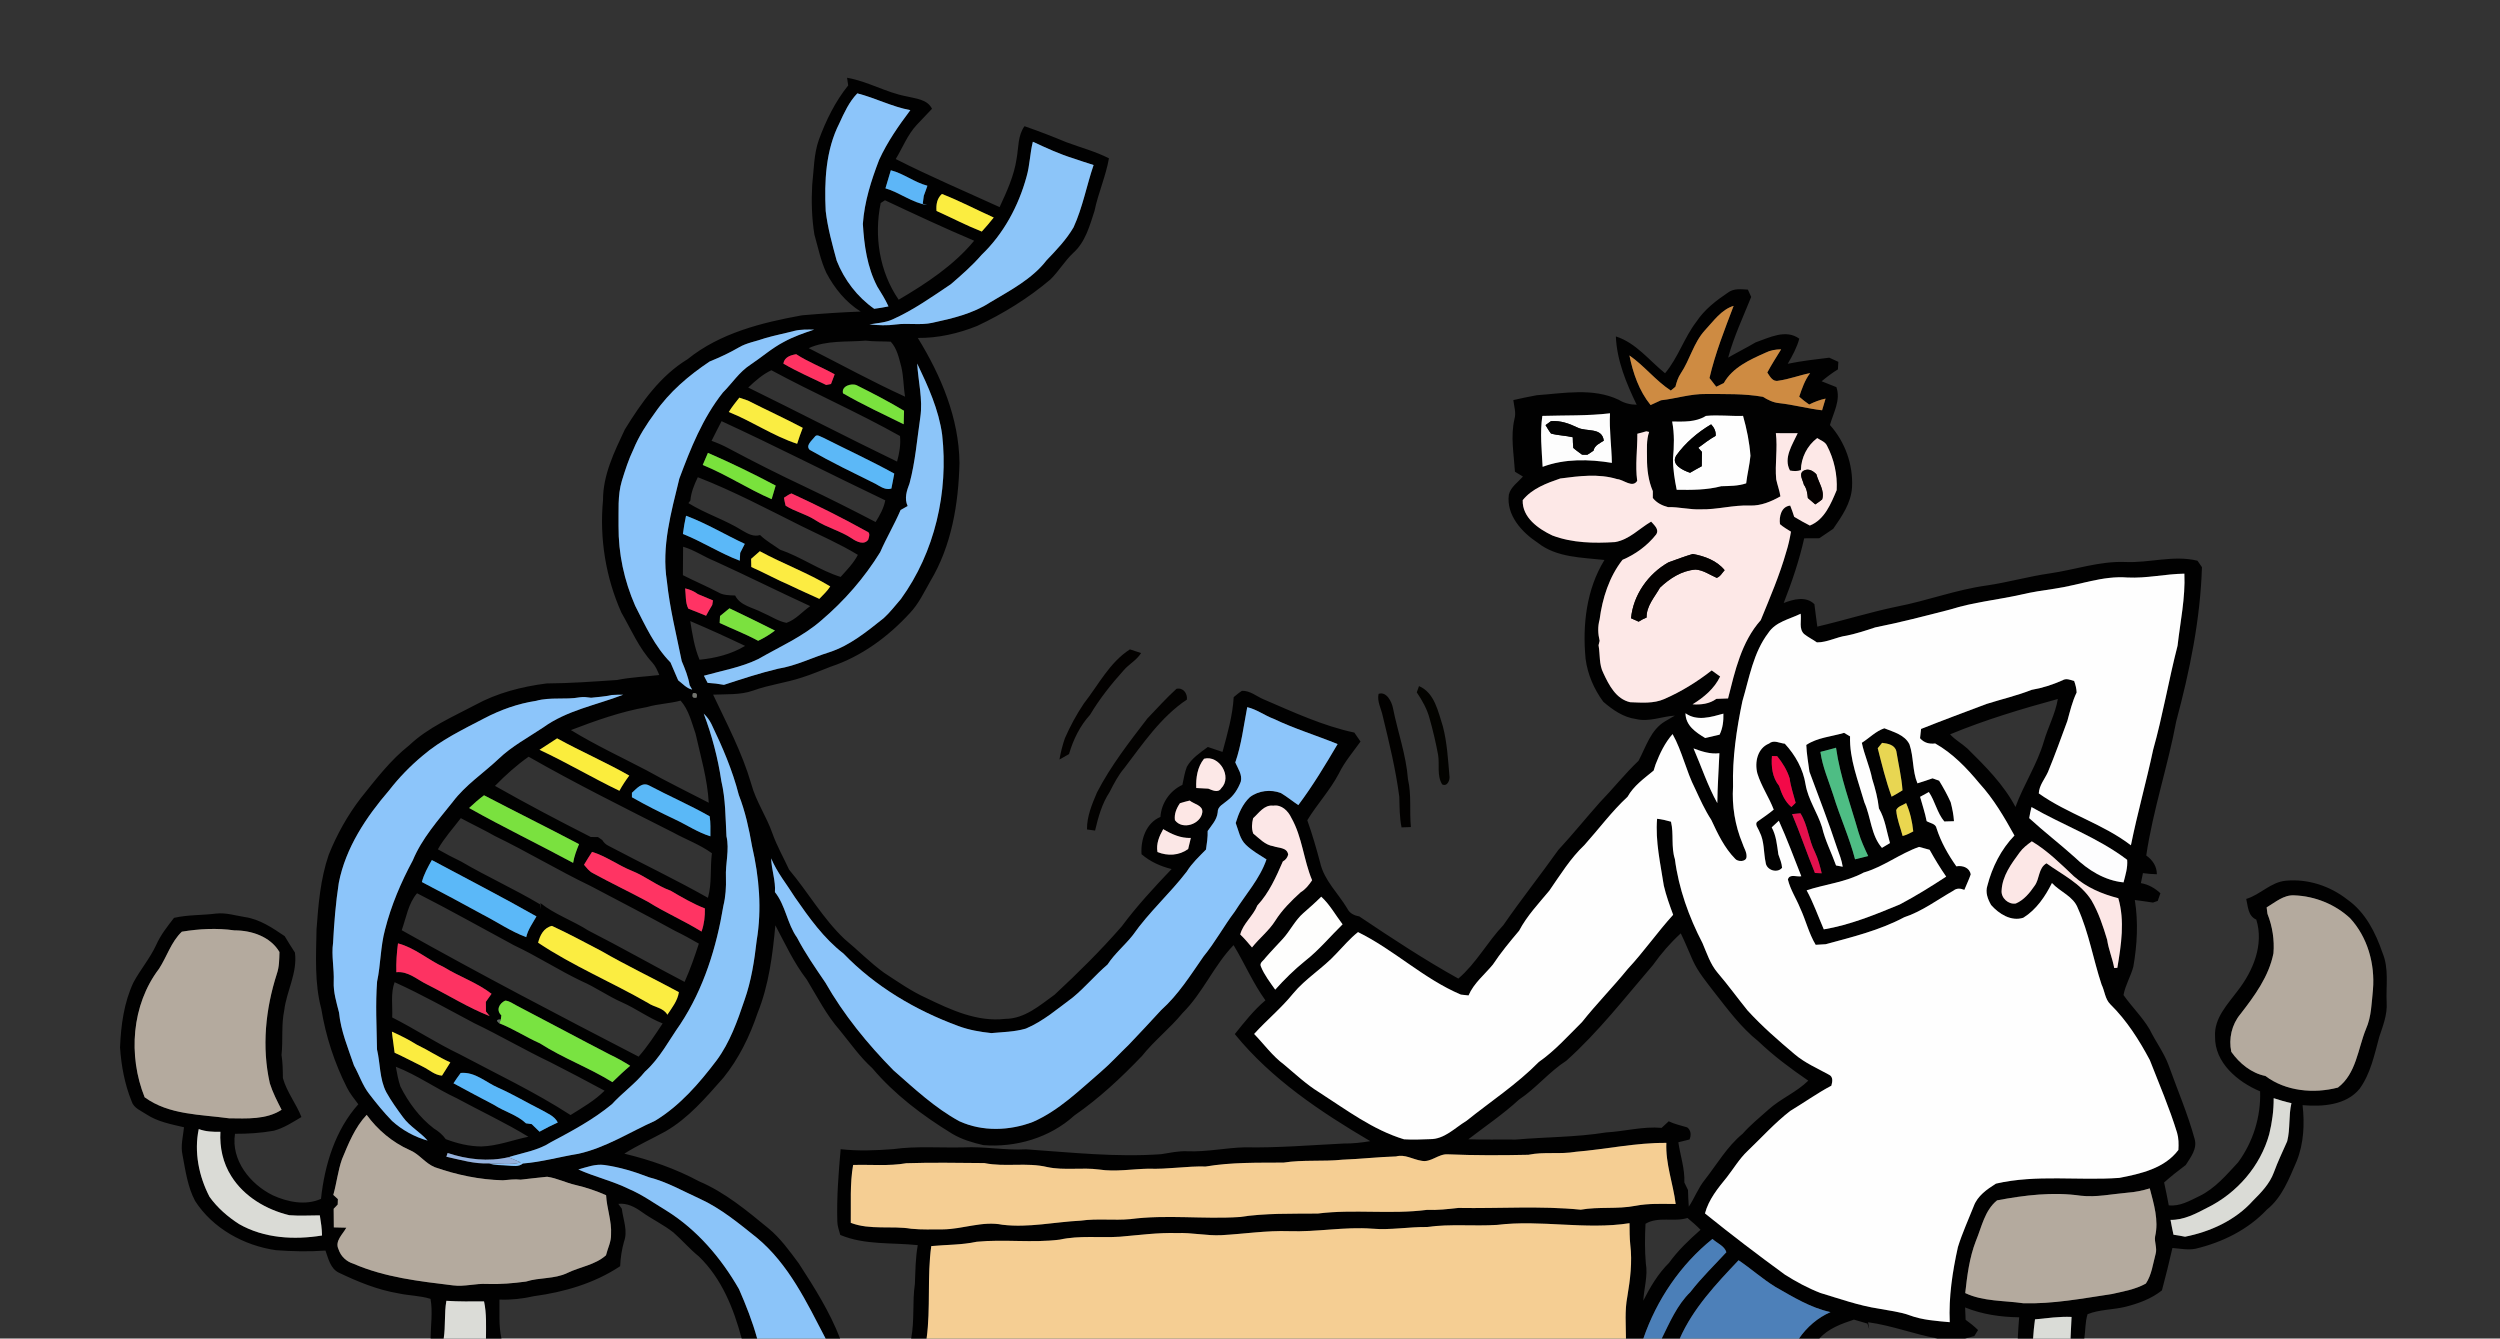 <?xml version="1.0" encoding="UTF-8" ?>
<!DOCTYPE svg PUBLIC "-//W3C//DTD SVG 1.1//EN" "http://www.w3.org/Graphics/SVG/1.1/DTD/svg11.dtd">
<svg width="960pt" height="514pt" viewBox="0 0 960 514" version="1.1" xmlns="http://www.w3.org/2000/svg">
<rect x="0" y="0" width="960" height="514" fill="#333333" stroke="none"/>
<g id="#f2f0d9ff">
</g>
<g id="#010101ff">
<path fill="#010101" opacity="1.00" d=" M 325.27 29.86 C 333.21 31.22 340.27 35.55 348.19 37.02 C 351.68 37.90 356.07 38.09 357.89 41.77 C 355.94 43.85 353.94 45.88 352.01 47.97 C 348.48 51.77 346.61 56.69 343.97 61.07 C 357.03 67.71 370.53 73.44 383.85 79.53 C 386.61 73.54 389.44 67.45 390.39 60.86 C 391.16 56.67 390.80 52.07 393.41 48.46 C 398.83 50.34 404.18 52.41 409.48 54.61 C 414.94 56.66 420.62 58.13 425.84 60.80 C 424.62 67.70 421.71 74.14 420.29 80.99 C 418.44 86.71 416.77 92.97 412.12 97.12 C 408.82 100.21 406.57 104.19 403.34 107.33 C 394.83 114.53 385.28 120.44 375.20 125.17 C 367.98 128.07 360.24 129.85 352.44 129.77 C 361.34 144.21 368.27 160.58 368.44 177.80 C 368.07 193.44 365.41 209.59 357.24 223.19 C 354.86 227.36 352.79 231.82 349.46 235.35 C 341.14 244.44 330.83 252.08 319.04 255.99 C 315.31 257.41 311.64 259.02 307.82 260.20 C 301.69 262.23 295.22 262.97 289.15 265.20 C 284.22 266.93 278.95 266.50 273.83 266.75 C 279.14 277.99 284.99 289.03 288.48 301.02 C 290.29 307.76 294.38 313.55 296.64 320.11 C 298.36 324.91 300.90 329.35 303.03 333.97 C 310.34 342.64 315.98 352.70 324.25 360.55 C 329.38 364.79 334.05 369.59 339.44 373.51 C 344.73 376.97 349.93 380.64 355.72 383.25 C 365.14 387.79 375.23 392.50 385.98 391.25 C 393.47 391.23 399.25 386.08 404.97 381.96 C 413.95 373.62 422.68 364.99 430.73 355.75 C 436.54 347.93 443.18 340.76 449.89 333.72 C 445.67 332.67 441.64 330.88 438.34 328.01 C 437.98 322.42 440.07 316.01 445.61 313.70 C 445.93 308.42 449.24 303.62 454.03 301.40 C 454.55 299.08 454.88 296.68 455.75 294.46 C 457.59 291.17 460.85 289.03 463.81 286.84 C 465.68 287.48 467.55 288.12 469.44 288.74 C 471.31 281.83 473.33 274.88 473.74 267.70 C 474.77 266.86 475.78 265.97 476.92 265.27 C 480.05 265.16 482.53 267.43 485.30 268.58 C 496.63 273.44 507.93 278.72 520.06 281.31 C 520.85 282.46 521.64 283.61 522.44 284.76 C 519.54 288.79 516.29 292.59 514.10 297.08 C 510.73 303.49 505.75 308.81 502.00 314.97 C 503.89 320.29 505.47 325.72 506.92 331.19 C 508.44 338.05 513.82 342.96 517.32 348.81 C 518.20 350.67 519.97 351.56 521.93 351.88 C 534.36 360.22 546.90 368.49 560.00 375.78 C 566.88 369.91 571.11 361.76 577.30 355.24 C 584.06 345.44 591.48 336.11 598.38 326.40 C 603.83 320.51 608.88 314.27 614.20 308.26 C 619.32 302.99 623.87 297.21 629.20 292.14 C 632.08 286.77 633.82 280.25 639.47 276.94 C 640.70 276.25 641.93 275.54 643.14 274.80 C 638.13 275.09 633.23 277.35 628.18 276.10 C 623.34 275.45 619.27 272.57 615.66 269.48 C 612.09 264.61 609.64 258.97 608.86 252.96 C 607.64 240.00 609.16 226.31 616.11 215.03 C 607.43 214.06 597.76 214.14 590.56 208.47 C 584.42 204.44 578.30 197.80 579.41 189.89 C 580.15 186.96 582.91 185.17 584.81 183.00 C 583.78 182.38 582.76 181.76 581.74 181.14 C 581.33 174.41 579.99 167.54 581.56 160.87 C 582.26 158.46 581.38 156.03 581.12 153.63 C 584.10 152.97 587.08 152.30 590.09 151.77 C 600.53 151.03 611.72 148.82 621.60 153.53 C 623.68 154.82 626.03 155.39 628.48 155.42 C 624.51 147.18 620.86 138.44 620.49 129.19 C 628.20 131.64 633.28 138.41 639.38 143.33 C 644.40 137.36 646.70 129.69 651.42 123.53 C 654.50 118.88 658.99 115.40 663.58 112.33 C 665.78 110.67 668.61 111.06 671.19 111.22 C 671.51 111.92 672.14 113.32 672.46 114.02 C 669.36 121.73 665.79 129.27 663.61 137.32 C 667.09 135.31 670.70 133.52 674.16 131.47 C 679.43 129.65 685.74 126.26 690.93 130.06 C 689.99 133.50 688.28 136.63 686.49 139.69 C 691.76 138.62 697.09 137.98 702.43 137.35 C 703.58 137.88 704.76 138.41 705.93 138.95 C 705.89 139.67 705.80 141.12 705.76 141.84 C 703.56 143.19 701.49 144.75 699.51 146.41 C 701.39 147.16 703.27 147.93 705.17 148.66 C 706.95 153.62 704.00 158.50 702.70 163.21 C 708.52 169.69 711.65 178.44 711.18 187.14 C 710.82 193.17 707.28 198.26 703.96 203.06 C 702.16 204.25 700.38 205.45 698.62 206.68 C 696.68 206.69 694.74 206.69 692.81 206.71 C 690.91 215.20 688.10 223.47 684.94 231.56 C 688.67 230.10 693.51 228.80 696.73 232.01 C 697.05 234.88 697.50 237.74 697.85 240.62 C 708.09 238.22 718.12 235.06 728.42 232.93 C 740.03 230.69 751.18 226.43 762.93 224.82 C 771.05 223.63 778.96 221.35 787.08 220.19 C 796.72 218.81 806.13 215.44 815.97 215.80 C 825.29 216.26 834.60 213.06 843.84 215.32 C 844.39 216.15 844.97 216.97 845.55 217.80 C 844.93 237.86 840.86 257.61 835.68 276.94 C 832.45 294.26 826.74 311.07 824.16 328.51 C 826.59 330.22 828.23 332.66 828.24 335.71 C 826.44 335.66 824.66 335.54 822.89 335.28 C 822.61 336.55 822.36 337.84 822.10 339.12 C 824.95 339.60 827.49 341.04 829.60 343.01 C 829.34 343.75 828.83 345.21 828.57 345.95 C 828.11 346.11 827.19 346.43 826.73 346.59 C 824.41 346.22 822.08 345.90 819.77 345.60 C 821.14 354.10 820.68 362.77 819.20 371.22 C 818.21 374.93 816.11 378.29 815.43 382.10 C 818.61 386.62 822.65 390.52 825.48 395.32 C 827.76 400.01 830.98 404.21 832.78 409.14 C 836.13 418.51 840.09 427.69 842.72 437.30 C 843.85 441.12 841.23 444.35 839.32 447.37 C 836.47 449.49 833.68 451.70 831.02 454.07 C 831.66 456.98 832.26 459.90 832.80 462.84 C 837.06 463.36 840.88 461.06 844.57 459.30 C 850.60 456.37 854.98 451.14 859.44 446.33 C 865.19 438.51 868.22 428.78 867.88 419.08 C 859.31 415.48 850.38 408.10 850.58 397.99 C 850.17 390.93 855.46 385.60 859.35 380.35 C 865.21 372.78 869.40 362.73 866.42 353.14 C 863.21 351.71 863.24 348.13 862.55 345.19 C 867.99 343.56 871.99 338.68 877.82 338.19 C 886.28 337.40 894.80 340.24 901.44 345.47 C 908.33 350.33 912.22 358.13 914.89 365.91 C 917.44 371.98 916.16 378.66 916.48 385.04 C 916.77 389.61 915.05 393.91 913.64 398.16 C 911.78 405.01 910.32 412.23 906.09 418.09 C 900.93 424.44 891.74 425.03 884.19 424.38 C 885.00 431.59 884.66 439.12 881.92 445.91 C 879.01 452.58 876.37 459.77 870.50 464.47 C 863.19 472.26 853.31 477.08 843.03 479.53 C 840.10 480.08 837.13 479.45 834.21 479.23 C 832.97 484.68 831.63 490.11 830.18 495.51 C 826.06 498.79 821.04 500.59 816.00 501.85 C 811.25 502.98 806.19 502.82 801.63 504.65 C 800.67 507.64 800.86 510.90 800.37 514.00 L 795.08 514.00 C 795.18 511.23 795.36 508.46 795.48 505.70 C 790.77 505.49 786.11 506.18 781.44 506.63 C 781.10 509.07 780.86 511.53 780.71 514.00 L 774.82 514.00 C 774.94 511.27 775.14 508.55 775.36 505.84 C 768.27 505.75 761.19 504.73 754.60 502.06 C 754.65 503.63 754.72 505.21 754.80 506.80 C 756.48 507.99 758.08 509.29 759.57 510.74 C 759.21 511.32 758.50 512.48 758.14 513.05 C 756.94 513.37 755.75 513.68 754.56 514.00 L 744.04 514.00 C 735.03 512.35 726.44 508.97 717.34 507.74 C 717.46 508.43 717.68 509.80 717.80 510.49 C 717.62 509.93 717.27 508.81 717.09 508.26 C 715.35 507.75 713.63 507.24 711.91 506.73 C 707.08 508.36 702.13 510.09 698.63 514.00 L 690.80 514.00 C 693.88 509.58 697.94 506.03 702.90 503.85 C 695.22 502.18 688.52 498.02 681.79 494.19 C 676.80 491.14 672.45 487.19 667.61 483.94 C 659.00 493.03 650.14 502.40 645.04 514.00 L 638.10 514.00 C 641.21 507.73 644.00 501.11 649.11 496.13 C 653.32 490.68 658.27 485.89 662.92 480.85 C 662.24 478.45 659.33 477.38 657.58 475.76 C 645.30 485.61 636.15 499.17 631.05 514.00 L 624.37 514.00 C 624.34 508.66 623.87 503.26 624.88 497.97 C 625.99 491.39 626.84 484.67 626.03 478.00 C 625.74 475.24 625.76 472.47 625.73 469.71 C 608.85 472.35 591.81 468.30 574.91 470.36 C 565.93 470.94 556.90 469.91 547.97 471.17 C 540.96 471.10 533.99 472.40 526.99 471.82 C 516.31 471.00 505.70 473.15 495.02 472.77 C 486.31 472.47 477.66 473.84 468.98 474.31 C 463.30 474.58 457.69 473.27 452.01 473.50 C 444.66 473.28 437.36 474.28 430.06 474.90 C 422.35 475.40 414.54 474.33 406.94 476.02 C 396.36 477.36 385.63 475.79 375.03 476.84 C 369.30 478.08 363.42 477.95 357.61 478.50 C 355.97 490.28 357.42 502.21 355.81 514.00 L 349.88 514.00 C 351.23 507.06 350.29 499.96 351.32 493.00 C 351.52 488.03 351.54 483.05 352.42 478.14 C 342.49 477.08 332.10 478.17 322.67 474.22 C 322.19 472.51 321.56 470.82 321.53 469.02 C 321.26 459.76 322.00 450.51 322.81 441.29 C 329.52 442.04 336.30 441.78 343.02 441.26 C 351.96 440.03 361.01 440.81 370.01 440.59 C 378.04 440.19 385.98 441.79 394.01 441.34 C 411.26 442.52 428.54 444.45 445.85 443.21 C 449.22 442.69 452.57 441.92 456.01 442.08 C 463.37 442.38 470.62 440.77 477.96 440.57 C 490.68 440.82 503.37 439.73 516.06 439.11 C 519.45 439.15 522.83 438.76 526.18 438.21 C 507.13 426.99 488.23 414.40 474.16 397.09 C 477.83 392.53 481.43 387.91 485.92 384.13 C 481.13 377.49 477.92 369.90 473.69 362.93 C 466.09 370.83 461.90 381.27 454.10 389.01 C 449.29 394.88 443.24 399.57 438.51 405.51 C 430.52 413.86 422.02 421.80 412.51 428.38 C 403.17 436.89 390.08 440.73 377.60 439.73 C 373.42 438.76 369.25 437.54 365.56 435.31 C 354.27 428.39 343.52 420.31 334.94 410.16 C 330.16 405.83 326.50 400.53 322.44 395.57 C 317.32 389.73 313.79 382.74 309.79 376.14 C 304.87 369.77 301.49 362.40 297.74 355.32 C 296.67 366.74 295.24 378.29 290.91 389.01 C 287.89 397.93 283.73 406.50 277.79 413.85 C 271.09 421.42 264.42 429.33 255.55 434.45 C 250.31 437.35 244.81 439.78 239.75 443.00 C 249.71 445.41 259.43 448.79 268.47 453.64 C 278.45 457.89 286.81 464.90 295.12 471.71 C 299.71 475.51 303.19 480.40 306.73 485.15 C 312.70 494.36 318.63 503.73 322.60 514.00 L 317.03 514.00 C 309.82 500.17 302.89 485.47 290.64 475.30 C 283.71 469.78 276.81 464.00 268.68 460.30 C 262.26 457.39 256.08 453.81 249.20 452.07 C 243.66 449.91 237.94 448.18 232.05 447.35 C 228.61 446.90 225.33 448.17 222.08 449.08 C 228.45 451.94 235.32 453.51 241.59 456.61 C 246.71 458.79 251.23 462.08 255.98 464.93 C 267.71 472.26 276.95 483.11 283.78 495.04 C 286.48 501.21 288.96 507.49 290.75 514.00 L 284.81 514.00 C 281.73 502.46 277.10 490.90 268.36 482.47 C 264.86 479.66 261.97 476.22 258.61 473.28 C 254.80 470.27 250.36 468.19 246.42 465.37 C 243.81 463.48 240.77 461.89 237.43 462.28 C 237.85 462.91 238.30 463.54 238.78 464.15 C 239.27 468.34 241.18 472.65 239.61 476.82 C 238.75 479.88 238.27 483.04 238.14 486.22 C 228.31 492.77 216.66 496.17 205.04 497.73 C 200.69 498.72 196.26 499.22 191.79 499.04 C 191.87 504.03 191.46 509.08 192.56 514.00 L 186.61 514.00 C 186.63 509.23 186.88 504.42 185.87 499.73 C 181.04 499.76 176.22 499.84 171.41 499.51 C 170.56 504.30 171.13 509.20 170.38 514.00 L 165.35 514.00 C 165.38 508.94 166.23 503.77 165.32 498.77 C 161.29 497.49 157.01 497.55 152.91 496.63 C 144.93 495.29 137.38 492.18 130.13 488.71 C 126.88 487.16 126.08 483.30 124.98 480.22 C 118.64 480.68 112.27 480.54 105.94 480.07 C 93.68 478.31 81.70 471.72 74.91 461.16 C 72.05 455.74 71.22 449.54 70.10 443.58 C 69.28 440.01 70.30 436.42 70.66 432.87 C 65.69 431.70 60.52 430.76 56.19 427.89 C 54.13 426.51 51.37 425.53 50.56 422.95 C 47.88 416.35 46.57 409.27 46.09 402.18 C 46.45 393.66 47.59 385.02 51.25 377.24 C 53.91 372.31 57.59 368.01 59.95 362.91 C 61.65 359.06 64.27 355.76 66.82 352.46 C 72.14 351.23 77.62 351.50 83.01 350.81 C 86.73 350.40 90.34 351.56 93.97 352.14 C 99.71 352.96 104.62 356.30 109.32 359.48 C 110.61 361.59 111.87 363.72 113.25 365.78 C 114.29 373.55 110.06 380.48 109.14 388.00 C 107.97 393.64 108.71 399.42 108.11 405.12 C 108.56 408.05 108.61 411.03 108.63 413.99 C 110.14 419.38 113.73 423.79 115.75 428.94 C 112.34 430.95 108.97 433.20 105.09 434.21 C 100.19 435.08 95.21 435.40 90.24 435.38 C 88.66 445.53 96.08 454.74 104.76 459.00 C 110.42 461.59 117.39 463.01 123.26 460.36 C 124.67 447.29 128.69 434.02 137.59 424.04 C 136.04 421.95 134.37 419.93 133.20 417.59 C 128.42 408.11 125.09 397.90 123.38 387.42 C 120.73 377.48 121.37 367.12 121.54 356.95 C 122.24 347.29 123.05 337.51 126.21 328.29 C 129.32 320.48 133.48 313.05 138.61 306.38 C 144.34 299.26 149.93 291.87 157.16 286.18 C 164.41 279.31 173.73 275.34 182.44 270.72 C 190.91 266.08 200.40 263.65 209.92 262.44 C 218.94 262.39 227.94 261.72 236.94 261.12 C 242.29 260.03 247.76 259.85 253.17 259.21 C 252.46 257.54 251.76 255.81 250.52 254.46 C 245.34 248.86 242.36 241.74 238.60 235.21 C 232.60 221.75 230.16 206.69 231.56 192.03 C 231.53 182.38 235.91 173.48 239.92 164.95 C 246.25 154.66 253.50 144.33 264.02 137.94 C 276.50 127.86 292.50 123.89 307.96 121.08 C 315.46 120.44 322.97 119.91 330.50 119.64 C 324.78 116.06 320.44 110.70 317.32 104.78 C 315.13 100.11 314.14 95.01 312.73 90.08 C 311.71 83.78 311.54 77.39 311.88 71.02 C 312.55 65.17 312.48 59.17 314.48 53.56 C 317.21 46.16 320.74 38.97 325.71 32.80 C 325.60 32.07 325.38 30.60 325.27 29.86 M 329.21 35.85 C 326.06 39.11 324.18 43.27 322.32 47.33 C 317.05 57.69 316.51 69.66 317.07 81.05 C 317.83 87.53 319.59 93.85 321.30 100.13 C 324.21 107.48 329.20 114.03 335.70 118.58 C 337.53 118.35 339.36 118.03 341.18 117.66 C 339.96 114.98 338.39 112.50 336.85 110.00 C 333.00 102.59 331.82 94.20 331.34 85.97 C 331.93 77.46 334.54 69.31 337.58 61.40 C 340.72 54.52 345.04 48.32 349.57 42.30 C 342.53 41.00 336.13 37.60 329.21 35.85 M 396.62 54.43 C 395.49 58.85 395.47 63.48 394.19 67.87 C 391.11 79.12 385.36 89.81 376.89 97.91 C 373.34 102.02 369.25 105.57 365.15 109.12 C 357.90 113.98 350.72 119.09 342.71 122.67 C 339.91 123.93 336.82 124.05 333.85 124.57 C 337.22 124.93 340.64 125.08 344.01 124.60 C 348.65 123.97 353.39 124.98 357.99 123.96 C 365.69 122.29 373.55 120.47 380.23 116.10 C 387.94 111.48 396.31 107.18 401.90 99.93 C 405.67 96.00 409.50 92.01 412.25 87.28 C 415.75 79.63 417.24 71.30 419.94 63.37 C 417.38 62.57 414.84 61.73 412.30 60.86 C 406.89 59.20 401.74 56.80 396.62 54.43 M 342.08 65.38 C 341.42 67.71 340.70 70.01 340.01 72.32 C 345.57 73.95 350.24 77.85 356.03 78.75 L 354.33 78.23 C 354.43 77.46 354.64 75.93 354.74 75.17 C 355.24 73.90 355.67 72.61 356.12 71.33 C 351.14 70.02 347.03 66.66 342.08 65.38 M 359.62 81.00 C 365.43 83.61 371.07 86.58 377.00 88.92 C 378.61 87.19 380.11 85.37 381.59 83.53 C 374.95 80.54 368.49 77.13 361.70 74.48 C 359.80 76.18 359.42 78.56 359.62 81.00 M 338.19 77.96 C 335.57 90.63 337.69 104.34 345.09 115.09 C 355.69 108.86 366.14 101.99 374.08 92.44 C 362.54 87.55 351.17 82.23 339.83 76.90 C 339.42 77.16 338.60 77.69 338.19 77.96 M 654.71 126.81 C 650.33 131.59 648.95 138.12 645.40 143.41 C 644.35 144.95 643.83 146.73 643.36 148.51 C 642.91 148.87 642.03 149.61 641.59 149.98 C 635.77 146.16 631.43 140.48 625.70 136.49 C 627.07 143.27 629.41 150.10 633.83 155.54 C 635.14 154.93 636.49 154.34 637.81 153.71 C 643.57 153.07 649.18 151.20 655.03 151.30 C 662.35 151.35 669.71 151.10 676.96 152.38 C 678.85 153.55 680.88 154.58 683.14 154.80 C 688.70 155.40 694.12 156.90 699.68 157.55 C 700.11 156.05 700.58 154.56 701.02 153.06 C 698.82 153.54 696.72 154.33 694.73 155.34 C 693.39 154.42 692.11 153.41 690.89 152.34 C 691.96 149.18 693.04 145.96 695.10 143.27 C 691.01 144.07 687.09 145.62 682.96 146.18 C 680.71 146.76 679.66 144.53 678.64 143.04 C 680.28 140.00 682.13 137.09 683.95 134.15 C 681.85 134.16 679.77 134.51 677.89 135.47 C 671.90 138.15 665.29 141.11 661.94 147.10 C 660.97 147.57 660.00 148.04 659.04 148.51 C 658.17 147.39 657.30 146.28 656.44 145.16 C 658.65 135.65 662.25 126.56 665.71 117.45 C 660.93 118.92 657.99 123.33 654.71 126.81 M 305.08 127.05 C 301.34 128.04 297.53 128.76 293.81 129.85 C 290.42 131.09 286.74 131.59 283.60 133.48 C 280.04 135.55 276.30 137.27 272.50 138.82 C 264.51 144.17 257.03 150.50 251.53 158.47 C 248.29 162.88 245.32 167.48 243.23 172.57 C 241.36 176.44 240.06 180.56 238.79 184.66 C 237.10 190.30 237.61 196.23 237.52 202.04 C 237.43 212.55 239.70 223.00 243.91 232.62 C 247.79 240.24 251.39 248.20 257.47 254.38 C 258.43 256.67 259.43 258.95 260.41 261.23 C 262.12 262.53 263.61 264.31 265.79 264.81 C 265.55 264.38 265.06 263.53 264.81 263.10 C 264.29 259.88 263.04 256.85 261.78 253.86 C 259.73 243.67 257.17 233.56 256.09 223.20 C 253.97 209.84 257.75 196.66 260.86 183.80 C 265.17 172.23 269.83 160.52 277.58 150.74 C 281.11 147.22 283.85 142.86 288.09 140.10 C 292.46 137.21 296.40 133.68 301.06 131.26 C 304.73 129.26 308.68 127.89 312.63 126.57 C 310.10 126.55 307.55 126.44 305.08 127.05 M 332.41 130.80 C 325.08 131.41 317.45 130.57 310.54 133.69 C 322.85 139.93 334.98 146.59 347.55 152.32 C 346.89 148.52 347.01 144.62 346.10 140.85 C 345.20 137.51 344.46 133.78 342.04 131.21 C 338.83 131.03 335.60 131.19 332.41 130.80 M 300.82 139.62 C 306.10 142.73 311.74 145.14 317.25 147.82 C 317.71 147.73 318.64 147.55 319.10 147.46 C 319.56 146.22 320.03 144.97 320.51 143.74 C 315.66 141.02 310.40 139.06 305.74 136.02 C 303.58 136.39 301.20 137.12 300.82 139.62 M 353.40 160.23 C 352.14 168.69 351.49 177.27 349.28 185.56 C 348.21 188.39 347.17 191.38 348.54 194.32 C 347.63 194.82 346.73 195.32 345.84 195.83 C 343.49 201.35 340.40 206.52 338.00 212.02 C 331.92 221.90 324.19 230.75 315.36 238.26 C 308.20 244.51 299.41 248.34 291.24 253.04 C 284.62 256.28 277.33 257.49 270.30 259.48 C 270.78 260.39 271.24 261.30 271.72 262.22 C 273.83 262.33 275.92 262.59 277.99 262.98 C 284.87 260.73 291.76 258.46 298.80 256.78 C 305.62 255.69 311.83 252.53 318.39 250.48 C 326.36 247.91 332.87 242.51 339.33 237.38 C 341.79 235.17 343.76 232.51 345.94 230.03 C 359.00 212.03 364.24 188.93 361.79 166.96 C 360.48 157.29 356.38 148.32 352.20 139.60 C 352.59 146.47 354.42 153.33 353.40 160.23 M 287.32 148.82 C 306.43 158.18 325.31 168.00 344.47 177.24 C 345.35 174.07 345.94 170.72 345.60 167.43 C 329.49 158.38 312.47 150.97 296.21 142.17 C 292.83 143.75 290.01 146.27 287.32 148.82 M 323.72 151.03 C 331.26 155.39 339.19 159.06 347.01 162.91 C 347.05 161.18 347.10 159.45 347.15 157.73 C 341.24 154.17 335.10 151.00 328.93 147.92 C 326.92 147.04 323.00 148.28 323.72 151.03 M 279.85 158.21 C 288.85 161.78 296.87 167.41 306.10 170.41 C 306.73 168.34 307.48 166.31 308.25 164.29 C 301.32 160.62 294.17 157.38 287.20 153.82 C 286.09 153.45 285.00 153.08 283.90 152.70 C 282.48 154.49 281.05 156.27 279.85 158.21 M 592.26 159.71 C 591.30 166.18 592.03 172.76 592.37 179.26 C 600.88 176.08 610.12 176.31 618.96 177.74 C 618.85 171.39 617.90 165.09 618.24 158.71 C 609.62 159.73 600.94 159.44 592.26 159.71 M 642.11 161.87 C 643.02 166.61 642.86 171.36 642.43 176.14 C 642.40 180.16 643.06 184.14 643.85 188.07 C 649.58 188.16 655.37 188.18 660.96 186.71 C 664.17 186.60 667.44 186.66 670.53 185.60 C 670.93 182.06 671.85 178.59 672.17 175.03 C 671.80 169.83 670.75 164.71 669.33 159.70 C 664.57 159.86 659.81 159.24 655.06 159.71 C 651.19 162.17 646.49 161.91 642.11 161.87 M 273.24 169.28 C 275.48 170.09 277.68 171.02 279.78 172.17 C 289.43 177.32 299.19 182.24 309.09 186.90 C 318.23 191.24 327.27 195.79 336.24 200.46 C 337.83 197.86 339.38 195.16 339.94 192.13 C 318.93 182.11 298.22 171.47 277.08 161.73 C 275.76 164.23 274.52 166.76 273.24 169.28 M 628.74 166.56 C 628.79 172.59 627.87 178.65 628.68 184.65 C 626.85 187.55 623.46 184.13 620.96 183.97 C 613.91 181.80 606.33 182.80 599.14 183.74 C 593.89 185.55 588.32 187.59 584.72 192.07 C 584.49 198.73 590.73 203.08 596.12 205.63 C 603.76 208.53 612.11 208.66 620.17 208.16 C 625.65 207.22 629.43 202.98 634.04 200.30 C 635.19 201.66 637.27 203.25 635.95 205.26 C 632.56 209.54 628.05 212.85 623.03 214.98 C 617.92 221.52 615.31 229.75 614.25 237.90 C 613.50 240.57 613.60 243.40 614.26 246.08 C 614.16 246.50 613.95 247.34 613.84 247.76 C 614.49 251.34 613.97 255.17 615.70 258.49 C 617.85 263.10 620.55 268.41 625.97 269.65 C 630.36 269.80 634.99 270.25 639.13 268.41 C 645.63 265.57 651.70 261.81 657.29 257.44 C 658.37 258.21 659.46 259.00 660.54 259.78 C 658.26 264.49 654.30 267.76 649.95 270.46 C 653.13 270.68 656.44 270.30 659.08 268.36 C 660.57 268.29 662.06 268.24 663.57 268.20 C 666.24 257.66 668.68 246.51 676.13 238.14 C 679.66 229.50 683.39 220.85 685.94 211.84 C 686.74 209.33 687.29 206.75 687.73 204.16 C 686.27 203.26 684.80 202.40 683.51 201.28 C 683.11 198.42 683.98 194.49 687.44 194.14 C 687.99 195.56 688.53 196.99 688.97 198.45 C 690.91 199.67 692.94 200.74 694.98 201.81 C 700.63 199.57 703.08 193.44 705.28 188.22 C 705.61 182.31 704.30 176.34 701.55 171.11 C 700.84 169.60 699.08 169.08 697.81 168.22 C 693.97 171.09 691.63 175.73 691.54 180.52 C 690.17 181.01 688.74 180.94 687.35 180.68 C 684.74 175.85 688.32 170.73 690.31 166.36 C 687.51 166.34 684.72 166.31 681.93 166.33 C 682.67 172.24 681.51 178.16 682.06 184.07 C 682.52 186.27 683.35 188.37 683.68 190.60 C 680.13 192.61 676.18 194.27 672.03 194.13 C 665.66 193.85 659.43 195.74 653.06 195.58 C 648.84 195.76 644.72 194.62 640.50 194.73 C 638.24 194.13 636.14 193.10 634.68 191.22 C 634.69 190.57 634.69 189.26 634.69 188.61 C 632.99 184.63 632.42 180.27 632.45 175.98 C 632.47 172.60 632.13 169.12 633.26 165.87 C 632.99 165.81 632.46 165.68 632.20 165.62 C 631.04 165.94 629.88 166.25 628.74 166.56 M 312.83 167.78 C 311.83 169.12 309.18 171.10 310.97 172.77 C 319.18 177.47 327.72 181.58 336.19 185.78 C 338.08 186.83 340.00 188.31 342.29 187.60 C 342.62 185.67 343.10 183.78 343.40 181.86 C 334.51 176.96 325.26 172.70 316.19 168.11 C 315.17 167.78 313.64 166.47 312.83 167.78 M 269.85 178.55 C 278.98 182.25 287.26 187.77 296.31 191.68 C 296.84 189.95 297.37 188.21 297.86 186.46 C 289.35 181.95 280.68 177.74 271.85 173.90 C 271.18 175.45 270.49 176.99 269.85 178.55 M 267.96 183.25 C 266.60 186.08 265.37 189.03 265.11 192.19 C 264.92 192.45 264.55 192.95 264.36 193.20 C 270.97 197.31 278.49 199.60 285.07 203.74 C 287.11 204.92 289.41 206.26 291.86 205.45 C 294.14 207.68 296.95 209.22 299.52 211.07 C 307.58 213.84 314.71 219.01 322.80 221.54 C 325.19 218.88 327.76 216.28 329.42 213.07 C 322.53 208.86 315.08 205.64 307.85 202.06 C 294.69 195.51 281.66 188.57 267.96 183.25 M 301.04 191.14 C 301.21 192.16 301.42 193.17 301.68 194.18 C 305.29 196.48 309.60 197.42 313.19 199.79 C 317.58 202.65 322.80 203.86 327.16 206.79 C 328.91 207.99 331.79 209.43 333.38 207.26 C 333.68 206.25 334.38 204.53 332.88 204.09 C 323.44 198.82 313.73 194.01 303.92 189.48 C 302.87 189.85 301.98 190.57 301.04 191.14 M 263.44 198.05 C 262.93 200.36 262.53 202.69 262.24 205.04 C 269.73 208.02 276.52 212.46 284.07 215.31 C 284.11 214.56 284.19 213.07 284.23 212.32 C 284.83 211.16 285.42 210.00 286.00 208.84 C 278.44 205.33 271.26 200.95 263.44 198.05 M 262.31 209.95 C 262.24 213.59 262.30 217.22 262.23 220.86 C 266.68 223.14 271.30 225.08 275.73 227.41 C 277.71 228.63 280.05 228.58 282.29 228.67 C 284.24 232.63 289.12 233.27 292.69 235.20 C 295.81 236.48 298.67 238.52 302.00 239.18 C 305.57 237.94 308.08 234.87 311.12 232.75 C 298.89 227.14 286.87 221.12 274.62 215.54 C 270.42 213.88 266.68 211.19 262.31 209.95 M 288.43 214.60 C 288.45 215.39 288.49 216.95 288.50 217.73 C 293.51 219.94 298.30 222.61 303.34 224.76 C 303.37 224.77 303.43 224.80 303.46 224.82 L 304.29 225.21 C 307.69 226.88 311.19 228.35 314.62 229.96 C 316.09 228.43 317.67 226.98 318.81 225.18 C 310.18 219.96 300.62 216.48 291.77 211.67 C 290.63 212.63 289.53 213.61 288.43 214.60 M 816.98 221.77 C 807.46 221.00 798.40 224.69 789.10 226.04 C 784.68 226.68 780.27 227.34 775.93 228.37 C 766.94 230.37 757.70 231.25 748.90 234.04 C 739.33 236.51 729.77 239.01 720.07 240.93 C 716.49 242.13 712.89 243.29 709.19 244.07 C 705.26 244.57 701.71 246.71 697.70 246.68 C 696.09 245.55 694.30 244.69 692.77 243.46 C 690.66 241.45 691.84 238.26 691.45 235.68 C 687.16 237.78 681.86 238.76 679.06 243.00 C 673.25 250.62 671.74 260.30 669.08 269.26 C 666.83 280.03 665.20 290.98 665.49 302.02 C 665.02 309.45 666.24 316.94 669.09 323.82 C 669.60 325.54 670.81 327.16 670.67 329.02 C 670.57 331.06 667.27 330.98 666.31 329.78 C 662.15 325.56 659.60 320.13 657.13 314.83 C 654.65 311.03 652.80 306.89 650.90 302.80 C 647.46 296.07 645.97 288.50 642.27 281.89 C 639.29 285.28 637.39 289.30 635.77 293.46 C 635.57 294.07 635.19 295.30 634.99 295.91 C 631.32 298.94 627.36 301.73 624.98 305.97 C 618.88 311.62 613.96 318.32 608.44 324.48 C 603.04 329.59 599.15 335.95 594.95 342.01 C 590.85 346.95 586.36 351.67 583.34 357.40 C 579.81 361.58 576.30 365.81 573.28 370.38 C 570.09 374.27 565.94 377.52 563.92 382.25 C 563.19 382.17 561.72 382.01 560.98 381.93 C 546.67 375.88 535.37 364.75 521.48 357.93 C 518.40 360.35 515.89 363.37 513.17 366.17 C 508.05 371.77 501.37 375.69 496.52 381.57 C 492.00 387.16 486.40 391.72 481.59 397.04 C 485.40 400.98 488.64 405.52 493.08 408.80 C 497.49 412.50 501.72 416.48 506.66 419.51 C 517.07 426.20 527.15 433.85 539.14 437.49 C 542.45 437.69 545.77 437.56 549.08 437.43 C 554.65 437.51 558.69 433.07 563.15 430.38 C 572.45 422.91 582.51 416.34 590.90 407.80 C 597.11 403.47 602.11 397.79 607.46 392.51 C 613.06 385.45 619.40 379.03 625.09 372.04 C 631.25 365.43 636.41 357.97 642.49 351.28 C 641.13 347.60 639.79 343.90 638.90 340.07 C 637.60 331.57 635.61 323.08 636.32 314.41 C 638.13 314.60 639.90 315.02 641.66 315.53 C 642.80 320.25 641.64 325.22 643.16 329.90 C 644.62 341.20 648.53 352.09 653.77 362.17 C 655.44 366.06 656.74 370.21 659.53 373.50 C 663.56 378.19 667.17 383.21 671.06 388.01 C 676.61 394.09 682.84 399.50 689.13 404.81 C 693.07 408.18 697.88 410.22 702.37 412.71 C 704.04 413.53 703.64 415.46 703.24 416.91 C 697.77 419.80 692.73 423.43 687.44 426.61 C 681.49 431.22 676.45 436.85 671.02 442.03 C 667.90 444.99 665.72 448.73 663.09 452.09 C 659.67 456.27 656.13 460.61 654.71 465.95 C 664.75 474.07 675.03 481.88 685.45 489.49 C 689.75 492.21 694.27 494.65 699.02 496.49 C 706.47 498.73 713.84 501.38 721.57 502.54 C 725.45 503.30 729.43 503.69 733.19 505.04 C 738.14 506.91 743.48 507.23 748.70 507.72 C 748.27 498.00 749.74 488.32 751.84 478.86 C 753.49 473.50 755.85 468.41 757.90 463.20 C 759.36 459.19 762.99 456.69 766.45 454.51 C 781.99 450.92 798.04 453.43 813.80 452.31 C 822.03 450.72 831.19 448.68 836.50 441.58 C 836.63 439.36 836.63 437.09 835.99 434.96 C 833.07 425.46 829.14 416.31 825.53 407.07 C 821.41 399.32 816.61 391.78 810.32 385.60 C 808.31 383.58 808.22 380.55 807.01 378.09 C 803.79 368.41 802.14 358.19 797.93 348.84 C 796.24 344.18 791.11 342.52 787.95 339.08 C 785.37 344.25 781.94 349.32 776.96 352.41 C 772.33 353.95 767.59 350.94 764.60 347.54 C 763.29 345.28 762.30 342.69 763.16 340.07 C 764.98 332.98 768.42 326.13 773.55 320.84 C 769.65 313.80 765.55 306.76 760.09 300.80 C 755.23 294.92 749.82 289.27 743.12 285.49 C 740.84 285.79 738.82 285.23 737.29 283.48 C 737.40 282.28 737.53 281.09 737.69 279.91 C 746.04 276.59 754.46 273.46 762.87 270.30 C 768.62 268.49 774.52 267.12 780.15 264.90 C 784.24 264.22 788.21 262.91 792.00 261.24 C 793.42 260.32 795.03 261.10 796.47 261.49 C 796.99 262.91 797.37 264.38 797.43 265.91 C 795.75 269.38 794.88 273.15 793.86 276.85 C 791.45 283.40 789.09 289.96 786.43 296.42 C 785.20 299.15 783.05 301.54 782.89 304.66 C 793.98 312.54 807.46 316.30 818.27 324.59 C 820.76 312.27 824.20 300.17 826.81 287.88 C 830.52 274.71 832.76 261.20 836.18 247.96 C 837.22 238.76 839.21 229.61 838.80 220.29 C 831.50 220.39 824.30 222.14 816.98 221.77 M 263.10 225.95 C 263.42 228.51 263.13 231.41 264.32 233.72 C 266.58 234.65 268.89 235.46 271.13 236.45 C 271.89 235.05 272.67 233.65 273.50 232.30 C 273.57 231.86 273.71 231.00 273.78 230.56 C 271.86 229.75 269.93 228.96 268.02 228.15 C 266.54 227.08 264.88 226.33 263.10 225.95 M 276.49 236.55 C 276.44 237.44 276.39 238.33 276.35 239.23 C 281.27 241.53 286.36 243.47 291.13 246.07 C 293.41 244.99 295.57 243.67 297.59 242.14 C 291.79 239.23 285.97 236.37 280.11 233.59 C 278.90 234.58 277.70 235.57 276.49 236.55 M 265.06 238.51 C 265.85 243.49 266.66 248.72 268.63 253.33 C 274.68 252.75 280.88 251.20 286.11 248.02 C 279.16 244.71 272.15 241.50 265.06 238.51 M 234.93 266.88 C 232.32 267.50 229.64 267.63 226.98 267.94 C 225.54 267.75 224.07 267.52 222.63 267.77 C 217.08 268.78 211.35 267.59 205.87 269.12 C 198.86 270.19 192.13 272.59 185.86 275.89 C 177.69 280.16 169.24 284.19 162.20 290.26 C 157.51 294.18 153.22 298.59 149.47 303.43 C 140.61 313.74 132.73 325.49 130.09 339.04 C 128.92 346.66 128.31 354.35 127.90 362.04 C 127.21 367.02 128.37 371.98 128.15 376.97 C 127.98 381.03 129.21 384.93 130.19 388.82 C 130.87 395.89 133.66 402.47 135.92 409.13 C 137.94 412.76 139.21 416.80 141.79 420.10 C 144.54 423.69 147.41 427.21 150.56 430.45 C 154.45 433.96 159.17 436.57 164.21 437.99 C 161.35 434.69 157.34 432.59 154.77 429.03 C 152.47 425.93 150.22 422.78 148.34 419.41 C 145.69 414.32 146.06 408.42 144.77 402.97 C 144.63 394.29 144.14 385.60 144.80 376.94 C 146.21 370.34 146.08 363.51 147.85 356.96 C 150.21 347.66 153.97 338.82 158.51 330.39 C 162.03 321.91 168.21 315.02 173.86 307.92 C 178.75 301.42 185.63 296.92 191.48 291.39 C 196.55 286.54 202.79 283.22 208.59 279.35 C 217.67 272.76 229.00 270.76 239.27 266.79 C 237.82 266.77 236.37 266.78 234.93 266.88 M 266.08 266.21 C 265.61 267.61 266.07 268.17 267.45 267.89 C 267.91 266.49 267.45 265.93 266.08 266.21 M 748.84 281.98 C 750.77 284.14 753.37 285.50 755.49 287.45 C 762.37 294.25 769.38 301.22 773.94 309.87 C 777.08 301.27 782.25 293.58 784.83 284.75 C 786.43 279.23 789.25 274.13 790.21 268.41 C 776.21 272.24 762.27 276.42 748.84 281.98 M 248.44 271.51 C 238.39 273.27 228.74 276.72 219.23 280.35 C 228.57 286.07 238.53 290.72 248.23 295.78 C 256.08 300.19 264.18 304.10 272.16 308.25 C 271.66 299.19 269.06 290.46 267.08 281.67 C 265.54 277.31 264.50 272.60 261.35 269.04 C 257.11 270.19 252.66 270.26 248.44 271.51 M 474.35 292.79 C 475.35 295.11 477.12 297.47 476.47 300.13 C 475.42 302.93 473.76 305.57 471.34 307.38 C 469.86 308.72 467.50 309.61 467.59 311.97 C 467.30 314.79 465.28 316.87 463.74 319.10 C 463.83 321.49 463.43 323.86 463.10 326.22 C 460.48 328.91 457.69 331.48 455.71 334.69 C 449.22 343.15 441.14 350.31 435.03 359.07 C 431.95 362.99 428.03 366.17 425.29 370.38 C 420.63 374.35 416.71 379.12 411.98 383.01 C 406.18 387.30 400.63 392.15 393.93 394.98 C 389.64 396.24 385.10 396.30 380.68 396.71 C 376.38 396.26 372.10 395.52 368.04 394.01 C 351.60 387.97 336.08 378.82 323.88 366.15 C 316.30 360.30 310.68 352.39 305.28 344.60 C 302.18 339.63 298.39 335.07 296.13 329.62 C 296.24 333.98 297.90 338.16 297.57 342.56 C 301.70 347.73 302.25 354.71 306.08 360.07 C 309.22 366.10 313.11 371.67 316.92 377.28 C 323.98 389.66 333.07 400.81 343.04 410.95 C 351.07 418.00 358.95 425.41 368.40 430.56 C 377.28 434.61 387.65 434.25 396.66 430.81 C 406.66 426.43 414.52 418.61 422.69 411.61 C 426.48 408.36 429.82 404.65 433.42 401.21 C 437.65 396.84 441.74 392.34 445.88 387.88 C 452.46 381.99 457.17 374.46 462.16 367.27 C 466.61 361.86 469.92 355.66 474.14 350.08 C 478.30 343.45 483.75 337.52 486.33 330.01 C 483.62 328.28 480.78 326.68 478.46 324.45 C 476.11 322.25 475.61 318.91 474.51 316.03 C 475.61 312.40 477.13 308.74 479.96 306.10 C 483.28 303.55 488.02 303.04 491.90 304.55 C 494.22 305.93 496.30 307.66 498.55 309.16 C 504.14 301.71 508.92 293.74 513.64 285.73 C 505.52 282.40 497.09 279.86 489.16 276.06 C 485.65 274.77 482.61 272.40 478.94 271.55 C 477.57 278.66 476.74 285.91 474.35 292.79 M 270.23 274.03 C 273.39 282.39 275.68 291.10 277.00 299.95 C 278.64 306.87 278.57 314.04 278.96 321.10 C 280.19 326.36 278.49 331.65 278.76 336.96 C 278.87 340.60 278.66 344.26 277.78 347.81 C 275.14 363.77 270.23 379.62 261.28 393.22 C 256.89 399.43 253.40 406.39 247.66 411.52 C 243.91 416.18 238.99 419.61 234.98 424.01 C 227.87 429.90 219.69 434.27 211.56 438.59 C 206.64 441.81 200.75 442.64 195.25 444.37 C 187.46 446.19 179.42 445.22 171.88 442.76 C 171.76 443.12 171.52 443.82 171.40 444.18 C 176.81 445.38 182.19 447.01 187.80 446.74 C 190.13 447.57 192.64 447.33 195.06 447.59 C 196.98 447.69 199.18 448.15 200.78 446.79 C 207.97 446.22 214.93 444.22 222.03 443.07 C 232.63 440.73 241.77 434.75 251.56 430.37 C 261.10 424.58 268.52 415.98 275.19 407.17 C 280.29 400.26 283.17 392.11 285.88 384.05 C 288.50 376.67 289.68 368.88 290.57 361.13 C 292.59 349.13 291.53 336.79 288.79 324.99 C 287.63 318.28 286.18 311.62 283.70 305.26 C 281.29 295.81 277.41 286.81 273.19 278.04 C 272.45 276.53 271.44 275.18 270.23 274.03 M 647.23 273.89 C 647.26 278.61 651.19 281.22 654.79 283.40 C 656.62 282.95 658.46 282.52 660.32 282.11 C 661.56 279.60 661.86 276.81 661.78 274.04 C 657.04 275.35 651.64 277.05 647.23 273.89 M 207.17 287.93 C 217.59 292.77 227.49 298.69 237.85 303.66 C 238.97 301.62 240.24 299.68 241.64 297.83 C 232.59 292.68 223.04 288.54 213.93 283.53 C 211.70 285.02 209.42 286.47 207.17 287.93 M 650.31 287.39 C 653.35 294.39 655.73 301.71 659.45 308.40 C 659.51 302.00 659.99 295.62 660.25 289.24 C 656.78 289.66 653.50 288.59 650.31 287.39 M 190.07 301.78 C 202.17 308.64 214.47 315.13 226.87 321.41 C 227.56 321.42 228.94 321.43 229.63 321.44 C 230.04 321.72 230.87 322.30 231.28 322.58 C 231.81 323.51 232.56 324.22 233.51 324.71 C 246.25 331.47 259.29 337.66 271.85 344.76 C 273.43 339.16 272.63 333.32 273.37 327.64 C 268.79 324.32 263.41 322.38 258.48 319.67 C 239.86 310.23 221.12 300.94 202.99 290.58 C 198.31 293.86 194.07 297.71 190.07 301.78 M 462.35 291.36 C 459.81 294.50 459.18 298.68 459.36 302.60 C 460.90 302.67 462.44 302.74 463.99 302.84 C 465.54 303.45 467.79 304.61 468.94 302.70 C 473.33 298.33 468.21 289.79 462.35 291.36 M 242.66 304.44 C 242.66 304.87 242.66 305.72 242.66 306.14 C 248.04 309.23 253.59 311.99 259.20 314.65 C 263.74 316.77 267.96 319.65 272.79 321.14 C 272.77 318.58 272.93 315.99 272.51 313.46 C 264.96 309.16 256.93 305.70 249.25 301.62 C 246.54 300.18 244.45 302.83 242.66 304.44 M 180.14 310.28 C 193.26 317.65 206.83 324.20 220.08 331.34 C 220.49 328.84 221.39 326.47 222.35 324.15 C 210.25 317.78 197.99 311.72 185.87 305.39 C 183.86 306.90 181.95 308.54 180.14 310.28 M 453.10 308.44 C 451.80 310.31 450.83 312.61 451.17 314.93 C 453.98 318.88 461.17 316.53 461.70 311.86 C 461.92 309.21 458.47 308.77 456.84 307.42 C 455.58 307.71 454.33 308.05 453.10 308.44 M 481.20 314.20 C 480.71 316.15 480.53 318.16 481.25 320.09 C 483.61 321.98 485.79 324.48 488.95 324.94 C 490.99 325.70 494.29 325.37 494.66 328.18 C 494.35 329.34 493.67 330.22 492.61 330.80 C 490.02 336.75 487.31 342.89 482.83 347.68 C 481.22 351.75 477.34 354.60 476.25 358.84 C 477.88 360.38 479.31 362.11 480.77 363.82 C 483.59 360.26 487.26 357.44 489.69 353.58 C 492.30 349.42 495.82 345.94 499.43 342.65 C 501.30 341.53 502.65 339.80 503.85 338.02 C 500.58 330.24 500.10 321.50 495.89 314.07 C 494.65 311.39 492.12 308.86 488.93 309.38 C 485.47 308.94 483.44 312.19 481.20 314.20 M 780.09 309.91 C 779.75 311.32 779.45 312.73 779.21 314.16 C 784.87 319.36 790.97 324.04 796.69 329.18 C 801.81 334.11 808.23 338.13 815.44 338.84 C 816.17 336.00 817.08 333.15 816.83 330.18 C 805.65 321.64 792.21 316.89 780.09 309.91 M 168.14 326.14 C 171.05 327.81 174.04 329.37 177.07 330.83 C 186.97 336.63 197.47 341.36 207.35 347.24 C 207.44 347.73 207.61 348.70 207.69 349.19 L 207.53 346.78 C 213.10 351.20 219.98 353.51 225.95 357.34 C 238.38 363.69 250.51 370.59 262.88 377.05 C 265.03 372.28 266.74 367.33 268.36 362.36 C 265.38 360.63 262.35 358.97 259.25 357.47 C 248.49 351.56 237.61 345.92 226.75 340.20 C 214.29 334.21 202.45 327.04 190.00 321.02 C 185.74 318.58 181.27 316.51 176.95 314.17 C 173.96 318.11 170.57 321.80 168.14 326.14 M 444.47 327.18 C 448.38 328.78 452.76 328.55 456.25 326.03 C 456.57 324.60 456.92 323.18 457.28 321.77 C 453.40 321.93 449.91 320.34 446.67 318.39 C 445.15 321.09 443.90 324.01 444.47 327.18 M 775.52 327.37 C 772.34 331.70 768.89 336.35 768.62 341.92 C 768.33 344.81 771.25 347.44 774.09 346.94 C 777.17 345.61 779.40 342.90 781.25 340.19 C 783.30 337.49 782.64 333.38 785.85 331.51 C 791.91 335.88 799.07 339.24 803.16 345.79 C 805.88 350.48 807.60 355.70 809.15 360.88 C 809.68 364.58 811.20 368.04 811.86 371.72 C 812.16 371.70 812.76 371.66 813.06 371.64 C 814.53 362.88 815.98 353.58 813.42 344.91 C 807.24 343.34 801.22 340.78 796.41 336.54 C 791.32 331.72 786.26 326.69 780.22 323.07 C 778.50 324.32 776.77 325.62 775.52 327.37 M 227.35 327.12 C 226.28 328.74 225.27 330.41 224.26 332.08 C 225.29 333.24 226.22 334.58 227.65 335.28 C 234.65 339.12 241.87 342.54 248.90 346.33 C 255.51 350.50 262.74 353.58 269.38 357.72 C 270.41 354.86 270.73 351.85 270.68 348.84 C 266.06 347.04 261.78 344.52 257.52 342.03 C 252.19 340.12 247.79 336.43 242.54 334.35 C 237.32 332.24 232.75 328.78 227.35 327.12 M 162.00 338.70 C 169.77 342.76 177.52 346.87 185.20 351.11 C 190.84 353.99 196.09 357.65 202.07 359.86 C 202.74 356.91 204.57 354.49 206.00 351.90 C 192.76 344.39 179.24 337.44 165.83 330.26 C 164.31 332.96 162.79 335.69 162.00 338.70 M 160.15 343.01 C 156.77 346.92 155.97 352.43 154.26 357.20 C 184.23 374.05 214.69 389.95 245.22 405.75 C 248.70 401.80 251.56 397.38 254.45 393.00 C 249.00 390.86 244.24 387.29 238.89 384.92 C 233.47 382.54 228.65 379.05 223.22 376.71 C 214.43 372.49 206.24 367.16 197.42 363.01 C 185.01 356.33 172.70 349.38 160.15 343.01 M 870.39 348.45 C 870.47 349.07 870.63 350.30 870.71 350.92 C 872.61 355.70 873.43 360.92 873.01 366.05 C 871.26 374.95 865.74 382.42 860.30 389.44 C 857.00 393.40 855.74 398.88 856.82 403.90 C 859.89 408.28 864.54 412.11 869.91 413.17 C 877.73 419.07 888.50 420.05 897.77 417.62 C 904.83 412.25 905.41 402.76 908.54 395.11 C 910.65 390.34 910.68 385.07 911.22 379.97 C 912.02 370.19 909.16 359.87 902.43 352.59 C 896.67 347.23 888.89 344.11 881.04 343.82 C 876.94 343.56 873.70 346.49 870.39 348.45 M 500.49 350.62 C 497.28 353.42 495.46 357.38 492.62 360.50 C 490.36 362.98 488.02 365.37 485.83 367.91 C 485.21 368.92 483.53 369.69 484.18 371.12 C 485.49 374.37 487.68 377.17 489.68 380.03 C 493.21 376.10 496.97 372.38 501.08 369.06 C 506.42 364.90 510.73 359.65 515.55 354.94 C 512.83 351.39 510.68 347.38 507.36 344.33 C 505.16 346.53 502.83 348.58 500.49 350.62 M 206.64 362.00 C 220.03 370.94 234.97 377.16 248.90 385.17 C 251.27 386.83 254.75 386.92 256.27 389.66 C 258.05 386.95 260.21 384.29 260.69 380.98 C 250.80 375.62 240.62 370.80 230.89 365.17 C 224.61 361.88 218.37 358.52 211.94 355.54 C 208.79 356.27 207.37 359.13 206.64 362.00 M 69.83 357.77 C 65.70 361.70 64.10 367.34 61.06 372.02 C 50.50 385.89 49.15 405.41 55.54 421.35 C 64.90 428.19 76.97 427.91 87.95 429.43 C 94.73 429.49 102.19 430.01 108.13 426.16 C 106.44 422.85 104.72 419.53 103.61 415.99 C 100.47 402.07 101.96 387.47 106.30 373.97 C 107.24 371.27 107.24 368.39 107.31 365.57 C 103.84 359.66 96.58 357.24 90.05 357.27 C 83.33 356.31 76.50 356.66 69.83 357.77 M 634.72 370.60 C 623.97 383.12 613.82 396.25 601.50 407.30 C 594.86 411.58 589.88 417.86 583.31 422.24 C 577.23 427.84 570.37 432.46 563.85 437.48 C 569.89 437.71 575.94 437.52 582.00 437.60 C 593.58 436.58 605.25 436.72 616.78 434.85 C 623.90 434.44 630.87 432.48 638.05 433.10 C 638.95 432.25 639.86 431.41 640.79 430.58 C 643.04 431.67 645.49 432.18 647.87 432.91 C 649.38 434.02 649.48 435.94 648.78 437.56 C 647.35 437.92 645.90 438.27 644.48 438.63 C 645.24 443.78 647.01 448.80 646.79 454.07 C 647.25 455.03 647.72 456.00 648.19 456.97 C 648.25 459.10 648.33 461.23 648.50 463.36 C 650.75 459.99 652.12 456.11 654.72 452.95 C 659.37 446.98 663.25 440.23 669.16 435.37 C 672.17 431.99 675.66 429.11 679.05 426.12 C 683.77 421.86 689.82 419.45 694.38 414.97 C 687.63 410.37 681.08 405.47 675.16 399.82 C 668.52 394.51 663.47 387.62 658.26 380.99 C 655.31 377.12 652.12 373.34 650.07 368.88 C 648.50 365.40 647.11 361.83 645.42 358.41 C 641.41 362.06 637.86 366.19 634.72 370.60 M 152.83 362.26 C 152.34 365.92 152.09 369.62 152.20 373.33 C 156.79 372.84 160.24 376.25 164.10 378.08 C 172.08 382.09 179.70 386.89 188.02 390.19 C 187.66 389.74 186.96 388.84 186.61 388.40 C 186.60 387.47 186.58 385.63 186.57 384.70 C 187.29 383.67 188.02 382.65 188.75 381.62 C 183.18 377.31 176.39 375.05 170.42 371.36 C 164.40 368.63 159.30 363.93 152.83 362.26 M 151.53 377.16 C 149.93 381.50 150.82 386.19 150.60 390.70 C 159.37 395.13 167.59 400.57 176.46 404.81 C 190.77 412.42 205.46 419.36 219.09 428.18 C 223.62 425.34 228.34 422.65 232.16 418.83 C 225.25 415.08 218.28 411.45 211.28 407.87 C 201.41 403.16 191.97 397.62 182.11 392.90 C 171.98 387.53 161.98 381.88 151.53 377.16 M 192.52 389.90 C 192.47 390.30 192.37 391.09 192.32 391.48 C 190.64 391.45 190.44 391.94 191.72 392.93 C 197.12 395.05 201.99 398.27 207.28 400.62 C 207.31 400.64 207.39 400.68 207.42 400.70 C 216.27 406.38 226.24 410.00 235.16 415.54 C 237.39 413.40 239.61 411.24 241.99 409.26 C 239.47 407.69 236.90 406.21 234.21 404.96 C 222.18 398.75 210.27 392.31 198.26 386.07 C 196.88 385.38 195.59 384.31 193.99 384.24 C 191.69 385.32 190.40 387.90 192.52 389.90 M 150.49 396.15 C 150.75 398.86 151.24 401.53 151.53 404.24 C 155.21 405.93 158.79 407.81 162.42 409.62 C 164.84 410.80 166.92 412.85 169.73 413.04 C 170.77 411.33 171.88 409.66 172.93 407.96 C 168.48 405.98 164.44 403.25 160.05 401.16 C 157.00 399.24 153.77 397.63 150.49 396.15 M 152.00 409.63 C 152.46 412.18 152.91 414.76 153.76 417.23 C 156.87 423.40 161.10 429.11 166.61 433.34 C 168.38 434.41 169.96 435.72 171.16 437.43 C 175.53 439.09 180.15 440.22 184.84 440.24 C 191.05 440.07 196.87 437.76 202.89 436.51 C 194.01 431.08 184.54 426.69 175.39 421.73 C 167.43 418.01 160.19 412.81 152.00 409.63 M 174.14 415.98 C 179.32 418.77 184.48 421.59 189.71 424.28 C 193.67 426.88 198.49 428.05 201.98 431.36 C 202.53 431.43 203.63 431.59 204.17 431.66 C 205.17 432.63 206.17 433.60 207.17 434.58 C 209.46 433.29 211.81 432.13 214.19 431.04 C 212.93 428.51 210.16 427.53 207.88 426.19 C 202.33 423.41 197.00 420.21 191.31 417.69 C 186.56 415.64 182.48 411.52 176.91 412.01 C 175.94 413.30 175.02 414.62 174.14 415.98 M 873.09 421.70 C 873.13 426.37 872.49 430.98 871.39 435.51 C 868.00 447.80 858.98 458.15 847.61 463.76 C 843.20 466.05 838.60 468.54 833.48 468.43 C 833.83 470.33 834.19 472.23 834.62 474.13 C 836.09 474.34 837.58 474.59 839.06 474.90 C 848.79 472.97 858.35 468.61 865.07 461.14 C 868.30 457.92 871.58 454.55 873.17 450.18 C 874.65 446.11 876.54 442.20 878.28 438.25 C 879.50 433.44 878.78 428.43 879.91 423.61 C 877.59 423.11 875.33 422.43 873.09 421.70 M 131.33 445.12 C 129.76 449.57 129.28 454.31 127.99 458.84 C 128.43 459.25 129.31 460.06 129.75 460.46 C 129.73 460.98 129.70 462.02 129.68 462.55 C 129.29 462.95 128.51 463.77 128.13 464.17 C 128.15 466.55 128.16 468.93 128.19 471.32 C 129.79 471.34 131.39 471.37 132.99 471.43 C 131.64 473.95 128.47 476.57 129.99 479.72 C 130.86 482.42 133.01 484.45 135.71 485.27 C 147.79 490.53 161.01 492.01 173.96 493.59 C 178.33 494.17 182.65 492.78 187.03 493.04 C 192.04 493.22 197.04 492.78 202.00 492.12 C 207.19 490.46 212.87 491.23 217.85 488.82 C 222.75 486.45 228.54 485.75 232.70 482.03 C 233.34 479.36 234.73 476.83 234.64 474.03 C 234.95 468.91 233.00 464.04 232.74 458.96 C 228.95 457.27 225.01 455.97 220.98 455.02 C 217.28 454.18 213.84 452.39 210.09 451.87 C 206.71 452.27 203.32 452.55 199.95 452.99 C 197.65 452.71 195.36 453.05 193.07 453.23 C 184.18 453.01 175.38 451.16 167.00 448.22 C 163.26 446.73 160.95 443.06 157.21 441.57 C 150.68 438.65 145.00 433.88 140.80 428.10 C 136.28 432.91 133.81 439.12 131.33 445.12 M 76.32 433.56 C 74.47 442.34 76.36 451.70 80.46 459.58 C 83.47 463.79 87.48 467.27 91.82 470.05 C 101.43 475.54 112.94 476.17 123.66 474.43 C 123.62 471.83 123.24 469.25 122.81 466.70 C 118.90 466.71 114.98 466.95 111.08 466.64 C 102.23 464.50 93.73 459.49 88.83 451.67 C 85.61 446.62 84.29 440.55 84.64 434.62 C 81.83 434.66 78.98 434.57 76.32 433.56 M 605.09 442.29 C 599.06 443.34 592.90 442.19 586.90 443.44 C 576.59 443.67 566.25 443.70 555.95 443.26 C 552.28 443.02 549.48 446.54 545.81 445.73 C 542.54 445.23 539.48 443.13 536.09 444.07 C 529.21 444.27 522.39 445.07 515.51 445.32 C 507.98 446.11 500.38 445.27 492.89 446.44 C 482.90 446.51 472.89 446.27 463.00 447.94 C 455.64 447.73 448.37 449.08 441.01 448.78 C 434.70 448.90 428.37 450.05 422.08 449.10 C 415.47 448.21 408.73 449.54 402.18 448.16 C 394.22 446.25 385.97 448.25 377.98 446.62 C 368.00 446.56 358.00 446.33 348.02 446.68 C 341.27 447.85 334.41 447.14 327.60 447.35 C 326.31 454.69 326.83 462.15 326.70 469.57 C 334.18 472.42 342.23 470.58 349.94 471.84 C 353.94 472.25 357.97 472.06 361.99 472.08 C 369.71 472.03 377.25 468.75 384.98 470.31 C 395.05 471.51 404.98 469.22 415.00 468.73 C 421.31 467.83 427.69 468.71 434.02 468.14 C 447.93 466.32 461.95 468.23 475.91 467.34 C 485.89 465.81 495.98 466.09 506.04 466.00 C 519.94 464.25 534.04 466.40 547.94 464.59 C 551.98 464.75 555.99 464.29 560.00 463.85 C 575.66 464.12 591.40 462.97 607.00 464.52 C 613.96 463.30 621.06 464.38 628.00 463.03 C 633.10 462.03 638.30 462.32 643.46 462.33 C 642.48 454.47 639.52 446.88 639.88 438.87 C 628.18 438.76 616.71 441.33 605.09 442.29 M 816.97 457.99 C 810.99 458.50 805.04 459.83 799.03 459.16 C 788.31 457.60 777.43 458.95 766.87 460.94 C 762.09 464.82 760.99 471.13 758.74 476.52 C 756.25 482.94 755.40 489.75 754.65 496.54 C 761.55 499.81 769.51 499.36 776.94 500.45 C 788.35 500.78 799.66 498.60 810.91 496.92 C 815.35 495.90 820.03 495.14 824.02 492.87 C 826.24 489.56 826.72 485.32 827.75 481.52 C 828.43 479.25 827.19 476.99 827.57 474.74 C 829.01 468.56 827.06 462.29 825.51 456.34 C 822.72 457.20 819.87 457.79 816.97 457.99 M 631.87 469.94 C 631.63 474.99 631.55 480.09 632.00 485.14 C 632.84 489.93 631.29 494.69 631.02 499.46 C 633.68 494.21 636.70 489.10 640.92 484.92 C 644.36 480.15 648.62 476.11 653.01 472.24 C 651.44 470.61 649.71 469.14 647.99 467.70 C 642.79 469.36 636.68 466.99 631.87 469.94 Z" />
<path fill="#010101" opacity="1.00" d=" M 714.94 285.23 C 717.85 283.41 720.25 280.79 723.58 279.66 C 727.10 281.09 731.41 282.13 733.24 285.84 C 734.90 290.68 734.31 296.03 736.30 300.80 C 738.24 300.21 740.16 299.56 742.09 298.88 C 742.92 299.17 743.77 299.47 744.62 299.78 C 746.26 302.44 747.77 305.19 749.06 308.05 C 749.67 310.44 750.18 312.86 750.33 315.34 C 749.40 315.37 747.55 315.43 746.62 315.45 C 743.83 312.13 743.09 307.69 740.68 304.14 C 739.84 304.60 738.16 305.52 737.32 305.98 C 738.16 309.09 739.23 312.14 739.83 315.32 C 741.15 316.14 743.34 316.24 743.65 318.10 C 745.33 323.36 748.07 328.17 751.24 332.67 C 753.61 332.24 756.28 333.12 756.76 335.76 C 756.07 337.79 755.11 339.73 754.31 341.72 C 752.90 341.13 751.37 340.97 750.15 341.99 C 743.92 345.52 738.09 349.96 731.24 352.22 C 721.79 357.25 711.31 359.80 701.07 362.58 C 699.78 362.69 698.50 362.76 697.22 362.81 C 694.57 358.41 693.43 353.34 691.26 348.72 C 689.77 345.01 687.48 341.64 686.55 337.72 C 687.18 335.41 690.01 336.84 691.70 336.48 C 688.88 329.35 686.23 322.15 683.07 315.16 C 682.16 316.01 681.24 316.86 680.34 317.71 C 682.09 320.90 682.37 324.55 682.89 328.09 C 683.47 329.76 684.21 331.42 684.32 333.23 C 682.48 335.48 678.33 334.14 678.02 331.26 C 677.16 327.31 677.58 323.02 675.62 319.35 C 675.24 318.15 673.45 316.33 675.07 315.34 C 677.10 313.89 679.19 312.50 681.11 310.89 C 679.29 306.13 676.33 301.89 674.83 297.01 C 673.71 292.73 674.85 287.28 679.37 285.50 C 681.14 283.98 683.37 285.40 685.37 285.58 C 689.40 289.95 692.43 295.32 693.34 301.25 C 694.35 307.11 697.91 312.03 699.66 317.64 C 700.83 322.75 703.30 327.42 705.04 332.34 C 705.68 332.46 706.96 332.70 707.60 332.82 C 707.24 330.29 706.25 327.92 705.41 325.53 C 702.19 315.69 698.40 306.03 694.82 296.32 C 694.36 292.90 693.76 289.50 693.61 286.06 C 697.94 283.18 703.26 282.88 708.12 281.41 C 708.69 281.75 709.84 282.43 710.42 282.77 C 710.16 291.53 713.56 299.84 715.93 308.14 C 718.46 313.82 718.46 320.77 722.67 325.58 C 723.68 324.96 724.71 324.34 725.75 323.74 C 724.46 319.26 723.90 314.50 721.50 310.43 C 721.09 306.56 720.08 302.79 718.91 299.09 C 717.99 294.35 715.90 289.93 714.94 285.23 M 722.72 285.26 C 722.30 285.77 721.47 286.80 721.05 287.31 C 722.64 293.57 724.17 299.84 726.38 305.93 C 727.78 305.14 729.22 304.39 730.56 303.48 C 730.21 298.44 729.00 293.44 728.19 288.45 C 727.57 285.98 724.86 285.49 722.72 285.26 M 699.04 288.73 C 699.84 294.51 702.23 299.85 703.99 305.37 C 706.52 313.66 710.16 321.56 712.34 329.97 C 714.02 329.56 715.69 329.14 717.38 328.72 C 715.97 325.73 714.58 322.72 713.65 319.55 C 710.58 308.80 706.61 298.24 705.03 287.13 C 703.03 287.66 701.03 288.19 699.04 288.73 M 680.43 290.31 C 680.10 294.35 680.55 298.53 683.18 301.78 C 684.15 304.77 685.38 307.84 687.89 309.89 C 688.30 309.49 689.12 308.68 689.53 308.28 C 688.72 305.16 687.63 302.10 687.22 298.89 C 686.23 295.73 684.50 292.91 682.42 290.37 C 681.92 290.35 680.93 290.33 680.43 290.31 M 728.15 311.06 C 728.36 314.50 729.77 317.70 730.61 321.02 C 732.05 320.64 733.39 319.98 734.69 319.26 C 734.31 315.52 733.47 311.83 731.95 308.38 C 730.69 309.24 728.81 309.56 728.15 311.06 M 688.16 312.62 C 691.32 320.07 693.86 327.75 696.94 335.22 C 697.79 335.26 698.65 335.29 699.53 335.34 C 698.87 332.55 698.14 329.77 696.91 327.18 C 694.50 322.42 694.21 316.88 691.37 312.31 C 690.29 312.41 689.22 312.51 688.16 312.62 M 715.67 335.05 C 708.84 338.77 701.04 339.49 693.75 341.88 C 696.36 346.69 698.17 351.86 700.34 356.88 C 710.48 355.17 720.06 351.22 729.52 347.31 C 735.64 344.08 741.54 340.41 747.33 336.62 C 745.03 333.30 742.93 329.85 740.97 326.32 C 739.60 325.97 738.25 325.61 736.92 325.21 C 729.50 327.82 723.26 332.86 715.67 335.05 Z" />
</g>
<g id="#8cc5faff">
<path fill="#8cc5fa" opacity="1.00" d=" M 329.21 35.85 C 336.13 37.60 342.53 41.00 349.57 42.30 C 345.04 48.32 340.72 54.52 337.58 61.40 C 334.54 69.31 331.93 77.46 331.34 85.97 C 331.82 94.20 333.00 102.59 336.85 110.00 C 338.39 112.50 339.96 114.98 341.18 117.66 C 339.36 118.03 337.53 118.35 335.70 118.58 C 329.20 114.03 324.21 107.48 321.30 100.13 C 319.59 93.85 317.83 87.53 317.07 81.05 C 316.51 69.66 317.05 57.69 322.32 47.33 C 324.18 43.27 326.06 39.11 329.21 35.85 Z" />
<path fill="#8cc5fa" opacity="1.00" d=" M 305.08 127.05 C 307.55 126.44 310.10 126.55 312.63 126.57 C 308.68 127.89 304.73 129.26 301.06 131.26 C 296.40 133.68 292.46 137.21 288.09 140.10 C 283.85 142.86 281.11 147.22 277.58 150.74 C 269.83 160.52 265.17 172.23 260.86 183.80 C 257.75 196.66 253.97 209.84 256.09 223.20 C 257.17 233.56 259.73 243.67 261.78 253.86 C 263.04 256.85 264.29 259.88 264.81 263.10 C 265.06 263.53 265.55 264.38 265.79 264.81 C 263.61 264.31 262.12 262.53 260.41 261.23 C 259.43 258.95 258.43 256.67 257.47 254.38 C 251.39 248.20 247.79 240.24 243.91 232.62 C 239.70 223.00 237.43 212.55 237.52 202.04 C 237.61 196.23 237.10 190.30 238.79 184.66 C 240.06 180.56 241.36 176.44 243.23 172.57 C 245.32 167.48 248.29 162.88 251.53 158.47 C 257.03 150.50 264.51 144.17 272.50 138.82 C 276.30 137.27 280.04 135.55 283.60 133.48 C 286.74 131.59 290.42 131.09 293.81 129.85 C 297.53 128.76 301.34 128.04 305.08 127.05 Z" />
<path fill="#8cc5fa" opacity="1.00" d=" M 234.93 266.88 C 236.37 266.78 237.82 266.77 239.27 266.79 C 229.00 270.76 217.67 272.76 208.59 279.35 C 202.79 283.22 196.55 286.54 191.48 291.39 C 185.63 296.92 178.75 301.42 173.86 307.92 C 168.21 315.02 162.03 321.91 158.51 330.39 C 153.97 338.82 150.21 347.66 147.85 356.96 C 146.08 363.51 146.21 370.34 144.80 376.94 C 144.14 385.60 144.63 394.29 144.77 402.97 C 146.06 408.42 145.69 414.32 148.34 419.41 C 150.22 422.78 152.47 425.93 154.77 429.03 C 157.34 432.59 161.35 434.69 164.21 437.99 C 159.17 436.57 154.45 433.96 150.56 430.45 C 147.41 427.21 144.54 423.69 141.79 420.10 C 139.21 416.80 137.94 412.76 135.92 409.13 C 133.66 402.47 130.87 395.89 130.19 388.82 C 129.21 384.93 127.98 381.03 128.15 376.97 C 128.37 371.98 127.21 367.02 127.90 362.04 C 128.31 354.35 128.92 346.66 130.09 339.04 C 132.73 325.49 140.61 313.74 149.47 303.43 C 153.22 298.59 157.51 294.18 162.20 290.26 C 169.24 284.19 177.69 280.16 185.86 275.89 C 192.13 272.59 198.86 270.19 205.87 269.12 C 211.35 267.59 217.08 268.78 222.63 267.77 C 224.07 267.52 225.54 267.75 226.98 267.94 C 229.64 267.63 232.32 267.50 234.93 266.88 Z" />
<path fill="#8cc5fa" opacity="1.00" d=" M 474.35 292.79 C 476.74 285.91 477.57 278.66 478.94 271.55 C 482.61 272.40 485.65 274.77 489.16 276.06 C 497.09 279.86 505.52 282.40 513.64 285.73 C 508.92 293.74 504.14 301.71 498.55 309.16 C 496.30 307.66 494.22 305.93 491.90 304.55 C 488.02 303.04 483.28 303.55 479.96 306.10 C 477.13 308.74 475.61 312.40 474.51 316.03 C 475.61 318.91 476.11 322.25 478.46 324.45 C 480.78 326.68 483.62 328.28 486.33 330.01 C 483.75 337.52 478.30 343.45 474.14 350.08 C 469.92 355.66 466.61 361.86 462.16 367.27 C 457.17 374.46 452.46 381.99 445.88 387.88 C 441.74 392.34 437.65 396.84 433.42 401.21 C 429.82 404.65 426.48 408.36 422.69 411.61 C 414.52 418.61 406.66 426.43 396.66 430.81 C 387.65 434.25 377.28 434.61 368.40 430.56 C 358.95 425.41 351.07 418.00 343.04 410.95 C 333.07 400.81 323.98 389.66 316.92 377.28 C 313.11 371.67 309.22 366.10 306.08 360.07 C 302.25 354.71 301.70 347.73 297.57 342.56 C 297.90 338.16 296.24 333.98 296.13 329.62 C 298.39 335.07 302.18 339.63 305.28 344.60 C 310.68 352.39 316.30 360.30 323.88 366.15 C 336.08 378.82 351.60 387.97 368.04 394.01 C 372.10 395.52 376.38 396.26 380.68 396.71 C 385.10 396.30 389.64 396.24 393.93 394.98 C 400.63 392.15 406.18 387.30 411.98 383.01 C 416.71 379.12 420.63 374.35 425.29 370.38 C 428.03 366.17 431.95 362.99 435.03 359.07 C 441.14 350.31 449.22 343.15 455.71 334.69 C 457.69 331.48 460.48 328.91 463.10 326.22 C 463.43 323.86 463.83 321.49 463.74 319.10 C 465.28 316.87 467.30 314.79 467.59 311.97 C 467.50 309.61 469.86 308.72 471.34 307.38 C 473.76 305.57 475.42 302.93 476.47 300.13 C 477.12 297.47 475.35 295.11 474.35 292.79 Z" />
</g>
<g id="#8cc5f9ff">
<path fill="#8cc5f9" opacity="1.00" d=" M 396.62 54.43 C 401.74 56.80 406.89 59.20 412.30 60.86 C 414.84 61.73 417.38 62.57 419.94 63.37 C 417.24 71.30 415.75 79.63 412.25 87.28 C 409.50 92.01 405.67 96.00 401.90 99.93 C 396.31 107.18 387.94 111.48 380.23 116.10 C 373.55 120.47 365.69 122.29 357.99 123.96 C 353.39 124.98 348.65 123.97 344.01 124.60 C 340.64 125.08 337.22 124.93 333.85 124.57 C 336.82 124.05 339.91 123.93 342.71 122.67 C 350.72 119.09 357.90 113.98 365.15 109.12 C 369.25 105.57 373.34 102.02 376.89 97.91 C 385.36 89.81 391.11 79.12 394.19 67.87 C 395.47 63.48 395.49 58.85 396.62 54.43 Z" />
<path fill="#8cc5f9" opacity="1.00" d=" M 353.40 160.23 C 354.42 153.33 352.59 146.47 352.20 139.60 C 356.38 148.32 360.48 157.29 361.79 166.96 C 364.24 188.93 359.00 212.03 345.94 230.03 C 343.76 232.51 341.79 235.17 339.33 237.38 C 332.87 242.51 326.36 247.91 318.39 250.48 C 311.83 252.53 305.62 255.69 298.80 256.78 C 291.76 258.46 284.87 260.73 277.99 262.98 C 275.92 262.59 273.83 262.33 271.72 262.22 C 271.24 261.30 270.78 260.39 270.30 259.48 C 277.33 257.49 284.62 256.28 291.24 253.04 C 299.41 248.34 308.20 244.51 315.36 238.26 C 324.19 230.75 331.92 221.90 338.00 212.02 C 340.40 206.52 343.49 201.35 345.84 195.83 C 346.73 195.32 347.63 194.82 348.54 194.32 C 347.17 191.38 348.21 188.39 349.28 185.56 C 351.49 177.27 352.14 168.69 353.40 160.23 Z" />
</g>
<g id="#5db6f7ff">
<path fill="#5db6f7" opacity="1.00" d=" M 342.08 65.38 C 347.03 66.66 351.14 70.02 356.12 71.33 C 355.67 72.61 355.24 73.90 354.74 75.17 C 354.64 75.93 354.43 77.46 354.33 78.23 L 356.03 78.75 C 350.24 77.85 345.57 73.95 340.01 72.32 C 340.70 70.01 341.42 67.71 342.08 65.38 Z" />
</g>
<g id="#fbed40ff">
<path fill="#fbed40" opacity="1.00" d=" M 359.62 81.00 C 359.42 78.56 359.80 76.18 361.70 74.48 C 368.49 77.13 374.95 80.54 381.59 83.53 C 380.11 85.37 378.61 87.19 377.00 88.92 C 371.07 86.58 365.43 83.61 359.62 81.00 Z" />
</g>
<g id="#ce8b42ff">
<path fill="#ce8b42" opacity="1.00" d=" M 654.71 126.81 C 657.99 123.33 660.93 118.92 665.71 117.45 C 662.25 126.56 658.65 135.65 656.44 145.16 C 657.30 146.28 658.17 147.39 659.04 148.51 C 660.00 148.04 660.97 147.57 661.94 147.10 C 665.29 141.11 671.90 138.15 677.89 135.47 C 679.77 134.51 681.85 134.16 683.95 134.15 C 682.13 137.09 680.28 140.00 678.64 143.04 C 679.66 144.53 680.71 146.76 682.96 146.18 C 687.09 145.62 691.01 144.07 695.10 143.27 C 693.04 145.96 691.96 149.18 690.89 152.34 C 692.11 153.41 693.39 154.42 694.73 155.34 C 696.72 154.33 698.82 153.54 701.02 153.06 C 700.58 154.56 700.11 156.05 699.68 157.55 C 694.12 156.90 688.70 155.40 683.14 154.80 C 680.88 154.58 678.85 153.55 676.96 152.38 C 669.71 151.10 662.35 151.35 655.03 151.30 C 649.18 151.20 643.57 153.07 637.81 153.71 C 636.49 154.34 635.14 154.93 633.83 155.54 C 629.41 150.10 627.07 143.27 625.70 136.49 C 631.43 140.48 635.77 146.16 641.59 149.98 C 642.03 149.61 642.91 148.87 643.36 148.51 C 643.83 146.73 644.35 144.95 645.40 143.41 C 648.95 138.12 650.33 131.59 654.71 126.81 Z" />
</g>
<g id="#ff3362ff">
<path fill="#ff3362" opacity="1.00" d=" M 300.82 139.62 C 301.20 137.12 303.58 136.39 305.74 136.02 C 310.40 139.06 315.66 141.02 320.51 143.74 C 320.03 144.97 319.56 146.22 319.10 147.46 C 318.64 147.55 317.71 147.73 317.25 147.82 C 311.74 145.14 306.10 142.73 300.82 139.62 Z" />
</g>
<g id="#7ae23eff">
<path fill="#7ae23e" opacity="1.00" d=" M 323.72 151.03 C 323.00 148.28 326.92 147.04 328.93 147.92 C 335.10 151.00 341.24 154.17 347.15 157.73 C 347.10 159.45 347.05 161.18 347.01 162.91 C 339.19 159.06 331.26 155.39 323.72 151.03 Z" />
</g>
<g id="#faed42ff">
<path fill="#faed42" opacity="1.00" d=" M 279.85 158.21 C 281.05 156.27 282.48 154.49 283.90 152.70 C 285.00 153.08 286.09 153.45 287.20 153.82 C 294.17 157.38 301.32 160.62 308.25 164.29 C 307.48 166.31 306.73 168.34 306.10 170.41 C 296.87 167.41 288.85 161.78 279.85 158.21 Z" />
</g>
<g id="#fdfdfdff">
<path fill="#fdfdfd" opacity="1.00" d=" M 592.26 159.71 C 600.94 159.44 609.62 159.73 618.24 158.71 C 617.90 165.09 618.85 171.39 618.96 177.74 C 610.12 176.31 600.88 176.08 592.37 179.26 C 592.03 172.76 591.30 166.18 592.26 159.71 M 593.49 163.24 C 594.16 164.33 594.78 165.47 595.59 166.48 C 598.31 167.24 601.18 167.24 603.94 167.91 C 603.95 169.28 604.02 170.64 604.14 172.00 C 605.19 172.95 606.39 173.73 607.51 174.60 C 608.02 174.61 609.03 174.62 609.54 174.63 C 610.32 174.11 611.11 173.59 611.90 173.07 C 612.30 171.01 614.29 170.24 615.86 169.22 C 615.17 163.95 609.19 165.93 605.74 164.17 C 602.54 162.63 599.18 161.43 595.58 161.72 C 594.87 162.23 594.18 162.73 593.49 163.24 Z" />
<path fill="#fdfdfd" opacity="1.00" d=" M 650.31 287.39 C 653.50 288.59 656.78 289.66 660.25 289.24 C 659.99 295.62 659.51 302.00 659.45 308.40 C 655.73 301.71 653.35 294.39 650.31 287.39 Z" />
</g>
<g id="#fefefeff">
<path fill="#fefefe" opacity="1.00" d=" M 642.11 161.87 C 646.49 161.91 651.19 162.17 655.06 159.71 C 659.81 159.24 664.57 159.86 669.33 159.70 C 670.75 164.71 671.80 169.83 672.17 175.03 C 671.85 178.59 670.93 182.06 670.53 185.60 C 667.44 186.66 664.17 186.60 660.96 186.71 C 655.37 188.18 649.58 188.16 643.85 188.07 C 643.06 184.14 642.40 180.16 642.43 176.14 C 642.86 171.36 643.02 166.61 642.11 161.87 M 643.71 174.87 C 641.44 178.42 646.31 180.65 648.99 181.54 C 650.46 180.67 651.96 179.85 653.47 179.03 C 653.48 177.20 653.49 175.36 653.54 173.53 C 653.05 173.00 652.58 172.48 652.12 171.96 C 654.29 170.34 656.45 168.69 658.82 167.35 C 658.96 165.62 658.23 164.17 657.07 162.95 C 651.93 165.99 647.18 170.03 643.71 174.87 Z" />
<path fill="#fefefe" opacity="1.00" d=" M 816.98 221.77 C 824.30 222.14 831.50 220.39 838.80 220.29 C 839.21 229.61 837.22 238.76 836.18 247.96 C 832.76 261.20 830.52 274.71 826.81 287.88 C 824.20 300.17 820.76 312.27 818.27 324.59 C 807.46 316.30 793.98 312.54 782.89 304.66 C 783.05 301.54 785.20 299.15 786.43 296.42 C 789.09 289.96 791.45 283.40 793.86 276.85 C 794.88 273.15 795.75 269.38 797.43 265.91 C 797.37 264.38 796.99 262.91 796.47 261.49 C 795.03 261.10 793.42 260.32 792.00 261.24 C 788.21 262.91 784.24 264.22 780.15 264.90 C 774.52 267.12 768.62 268.49 762.87 270.30 C 754.46 273.46 746.04 276.59 737.69 279.91 C 737.53 281.09 737.40 282.28 737.29 283.48 C 738.82 285.23 740.84 285.79 743.12 285.49 C 749.82 289.27 755.23 294.92 760.09 300.80 C 765.55 306.76 769.65 313.80 773.55 320.84 C 768.42 326.13 764.98 332.98 763.16 340.07 C 762.30 342.69 763.29 345.28 764.60 347.54 C 767.59 350.94 772.33 353.95 776.96 352.41 C 781.94 349.32 785.37 344.25 787.95 339.08 C 791.11 342.52 796.24 344.18 797.93 348.84 C 802.14 358.19 803.79 368.41 807.01 378.09 C 808.22 380.55 808.31 383.58 810.32 385.60 C 816.61 391.78 821.41 399.32 825.53 407.07 C 829.14 416.31 833.07 425.46 835.99 434.96 C 836.63 437.09 836.63 439.36 836.50 441.58 C 831.19 448.68 822.03 450.72 813.80 452.31 C 798.04 453.43 781.99 450.92 766.45 454.51 C 762.99 456.69 759.36 459.19 757.90 463.20 C 755.85 468.41 753.49 473.50 751.84 478.86 C 749.74 488.32 748.27 498.00 748.70 507.72 C 743.48 507.23 738.14 506.91 733.19 505.04 C 729.43 503.69 725.45 503.30 721.57 502.54 C 713.84 501.38 706.47 498.73 699.02 496.49 C 694.27 494.65 689.75 492.21 685.45 489.49 C 675.03 481.88 664.75 474.07 654.71 465.95 C 656.13 460.61 659.67 456.27 663.09 452.09 C 665.72 448.73 667.90 444.99 671.02 442.03 C 676.45 436.85 681.49 431.22 687.44 426.61 C 692.73 423.43 697.77 419.80 703.24 416.91 C 703.64 415.46 704.04 413.53 702.37 412.71 C 697.88 410.22 693.07 408.18 689.13 404.81 C 682.84 399.50 676.61 394.09 671.06 388.01 C 667.17 383.21 663.56 378.19 659.53 373.50 C 656.74 370.21 655.44 366.06 653.77 362.17 C 648.53 352.09 644.62 341.20 643.16 329.90 C 641.64 325.22 642.80 320.25 641.66 315.53 C 639.90 315.02 638.13 314.60 636.32 314.41 C 635.61 323.08 637.60 331.57 638.90 340.07 C 639.79 343.90 641.13 347.60 642.49 351.28 C 636.41 357.97 631.25 365.43 625.09 372.04 C 619.40 379.03 613.06 385.45 607.46 392.51 C 602.11 397.79 597.11 403.47 590.90 407.80 C 582.51 416.34 572.45 422.91 563.15 430.38 C 558.69 433.07 554.65 437.51 549.08 437.43 C 545.77 437.56 542.45 437.69 539.14 437.49 C 527.15 433.85 517.07 426.20 506.66 419.51 C 501.72 416.48 497.49 412.50 493.08 408.80 C 488.64 405.52 485.40 400.98 481.59 397.04 C 486.40 391.72 492.00 387.16 496.52 381.57 C 501.37 375.69 508.05 371.77 513.17 366.17 C 515.89 363.37 518.40 360.35 521.48 357.93 C 535.37 364.75 546.67 375.88 560.98 381.93 C 561.72 382.01 563.19 382.17 563.92 382.25 C 565.94 377.52 570.09 374.27 573.28 370.38 C 576.30 365.81 579.81 361.58 583.34 357.40 C 586.36 351.67 590.85 346.95 594.95 342.01 C 599.15 335.95 603.04 329.59 608.44 324.48 C 613.96 318.32 618.88 311.62 624.98 305.97 C 627.36 301.73 631.32 298.94 634.99 295.91 C 635.19 295.30 635.57 294.07 635.77 293.46 C 637.39 289.30 639.29 285.28 642.27 281.89 C 645.97 288.50 647.46 296.07 650.90 302.80 C 652.80 306.89 654.65 311.03 657.13 314.83 C 659.60 320.13 662.15 325.56 666.31 329.78 C 667.27 330.98 670.57 331.06 670.67 329.02 C 670.81 327.16 669.60 325.54 669.09 323.82 C 666.24 316.94 665.02 309.45 665.49 302.02 C 665.20 290.98 666.83 280.03 669.08 269.26 C 671.74 260.30 673.25 250.62 679.06 243.00 C 681.86 238.76 687.16 237.78 691.45 235.68 C 691.84 238.26 690.66 241.45 692.77 243.46 C 694.30 244.69 696.09 245.55 697.70 246.68 C 701.71 246.71 705.26 244.57 709.19 244.07 C 712.89 243.29 716.49 242.13 720.07 240.93 C 729.77 239.01 739.33 236.51 748.90 234.04 C 757.70 231.25 766.94 230.37 775.93 228.37 C 780.27 227.34 784.68 226.68 789.10 226.04 C 798.40 224.69 807.46 221.00 816.98 221.77 M 714.94 285.23 C 715.90 289.93 717.99 294.35 718.91 299.09 C 720.08 302.79 721.09 306.56 721.50 310.43 C 723.90 314.50 724.46 319.26 725.75 323.74 C 724.71 324.34 723.68 324.96 722.67 325.58 C 718.46 320.77 718.46 313.82 715.93 308.14 C 713.56 299.84 710.16 291.53 710.42 282.77 C 709.84 282.43 708.69 281.75 708.12 281.41 C 703.26 282.88 697.94 283.18 693.61 286.06 C 693.76 289.50 694.36 292.90 694.82 296.32 C 698.40 306.03 702.19 315.69 705.41 325.53 C 706.25 327.92 707.24 330.29 707.60 332.82 C 706.96 332.70 705.68 332.46 705.04 332.34 C 703.30 327.42 700.83 322.75 699.66 317.64 C 697.91 312.03 694.35 307.11 693.34 301.25 C 692.43 295.32 689.40 289.95 685.37 285.58 C 683.37 285.40 681.14 283.98 679.37 285.50 C 674.85 287.28 673.71 292.73 674.83 297.01 C 676.33 301.89 679.29 306.13 681.11 310.89 C 679.19 312.50 677.10 313.89 675.07 315.34 C 673.45 316.33 675.24 318.15 675.62 319.35 C 677.58 323.02 677.16 327.31 678.02 331.26 C 678.33 334.14 682.48 335.48 684.32 333.23 C 684.21 331.42 683.47 329.76 682.89 328.09 C 682.37 324.55 682.09 320.90 680.34 317.71 C 681.24 316.86 682.16 316.01 683.07 315.16 C 686.23 322.15 688.88 329.35 691.70 336.48 C 690.01 336.84 687.18 335.41 686.55 337.72 C 687.48 341.64 689.77 345.01 691.26 348.72 C 693.43 353.34 694.57 358.41 697.22 362.81 C 698.50 362.76 699.78 362.69 701.07 362.58 C 711.31 359.80 721.79 357.25 731.24 352.22 C 738.09 349.96 743.92 345.52 750.15 341.99 C 751.37 340.97 752.90 341.13 754.31 341.72 C 755.11 339.73 756.07 337.79 756.76 335.76 C 756.28 333.12 753.61 332.24 751.24 332.67 C 748.07 328.17 745.33 323.36 743.65 318.10 C 743.34 316.24 741.15 316.14 739.83 315.32 C 739.23 312.14 738.16 309.09 737.32 305.98 C 738.16 305.52 739.84 304.60 740.68 304.14 C 743.09 307.69 743.83 312.13 746.62 315.45 C 747.55 315.43 749.40 315.37 750.33 315.34 C 750.18 312.86 749.67 310.44 749.06 308.05 C 747.77 305.19 746.26 302.44 744.62 299.78 C 743.77 299.47 742.92 299.17 742.09 298.88 C 740.16 299.56 738.24 300.21 736.30 300.80 C 734.31 296.03 734.90 290.68 733.24 285.84 C 731.41 282.13 727.10 281.09 723.58 279.66 C 720.25 280.79 717.85 283.41 714.94 285.23 Z" />
<path fill="#fefefe" opacity="1.00" d=" M 647.23 273.89 C 651.64 277.05 657.04 275.35 661.78 274.04 C 661.86 276.81 661.56 279.60 660.32 282.11 C 658.46 282.52 656.62 282.95 654.79 283.40 C 651.19 281.22 647.26 278.61 647.23 273.89 Z" />
<path fill="#fefefe" opacity="1.00" d=" M 715.67 335.05 C 723.26 332.86 729.50 327.82 736.92 325.21 C 738.25 325.61 739.60 325.97 740.97 326.32 C 742.93 329.85 745.03 333.30 747.33 336.62 C 741.54 340.41 735.64 344.08 729.52 347.31 C 720.06 351.22 710.48 355.17 700.34 356.88 C 698.17 351.86 696.36 346.69 693.75 341.88 C 701.04 339.49 708.84 338.77 715.67 335.05 Z" />
</g>
<g id="#f2efd9ff">
</g>
<g id="#020202ff">
<path fill="#020202" opacity="1.00" d=" M 593.49 163.24 C 594.18 162.73 594.87 162.23 595.58 161.72 C 599.18 161.43 602.54 162.63 605.74 164.17 C 609.19 165.93 615.17 163.95 615.86 169.22 C 614.29 170.24 612.30 171.01 611.90 173.07 C 611.11 173.59 610.32 174.11 609.54 174.63 C 609.03 174.62 608.02 174.61 607.51 174.60 C 606.39 173.73 605.19 172.95 604.14 172.00 C 604.02 170.64 603.95 169.28 603.94 167.91 C 601.18 167.24 598.31 167.24 595.59 166.48 C 594.78 165.47 594.16 164.33 593.49 163.24 Z" />
</g>
<g id="#000000ff">
<path fill="#000000" opacity="1.00" d=" M 643.71 174.87 C 647.18 170.03 651.93 165.99 657.07 162.95 C 658.23 164.17 658.96 165.62 658.82 167.35 C 656.45 168.69 654.29 170.34 652.12 171.96 C 652.58 172.48 653.05 173.00 653.54 173.53 C 653.49 175.36 653.48 177.20 653.47 179.03 C 651.96 179.85 650.46 180.67 648.99 181.54 C 646.31 180.65 641.44 178.42 643.71 174.87 Z" />
</g>
<g id="#fde8e7ff">
<path fill="#fde8e7" opacity="1.00" d=" M 628.74 166.56 C 629.88 166.25 631.04 165.94 632.20 165.62 C 632.46 165.68 632.99 165.81 633.26 165.87 C 632.13 169.12 632.47 172.60 632.45 175.98 C 632.42 180.27 632.99 184.63 634.69 188.61 C 634.69 189.26 634.69 190.57 634.68 191.22 C 636.14 193.10 638.24 194.13 640.50 194.73 C 644.72 194.62 648.84 195.76 653.06 195.58 C 659.43 195.74 665.66 193.85 672.03 194.13 C 676.18 194.27 680.13 192.61 683.68 190.60 C 683.35 188.37 682.52 186.27 682.06 184.07 C 681.51 178.16 682.67 172.24 681.93 166.33 C 684.72 166.31 687.51 166.34 690.31 166.36 C 688.32 170.73 684.74 175.85 687.35 180.68 C 688.74 180.94 690.17 181.01 691.54 180.52 C 691.63 175.73 693.97 171.09 697.81 168.22 C 699.08 169.08 700.84 169.60 701.55 171.11 C 704.30 176.34 705.61 182.31 705.28 188.22 C 703.08 193.44 700.63 199.57 694.98 201.81 C 692.94 200.74 690.91 199.67 688.97 198.45 C 688.53 196.99 687.99 195.56 687.44 194.14 C 683.98 194.49 683.11 198.42 683.51 201.28 C 684.80 202.40 686.27 203.26 687.73 204.16 C 687.29 206.75 686.74 209.33 685.94 211.84 C 683.39 220.85 679.66 229.50 676.13 238.14 C 668.68 246.51 666.24 257.66 663.57 268.20 C 662.06 268.24 660.57 268.29 659.08 268.36 C 656.44 270.30 653.13 270.68 649.95 270.46 C 654.30 267.76 658.26 264.49 660.54 259.78 C 659.46 259.00 658.37 258.21 657.29 257.44 C 651.70 261.81 645.63 265.57 639.13 268.41 C 634.99 270.25 630.36 269.80 625.97 269.65 C 620.55 268.41 617.85 263.10 615.70 258.49 C 613.97 255.17 614.49 251.34 613.84 247.76 C 613.95 247.34 614.16 246.50 614.26 246.08 C 613.60 243.40 613.50 240.57 614.25 237.90 C 615.31 229.75 617.92 221.52 623.03 214.98 C 628.05 212.85 632.56 209.54 635.95 205.26 C 637.27 203.25 635.19 201.66 634.04 200.30 C 629.43 202.98 625.65 207.22 620.17 208.16 C 612.11 208.66 603.76 208.53 596.12 205.63 C 590.73 203.08 584.49 198.73 584.72 192.07 C 588.32 187.59 593.89 185.55 599.14 183.74 C 606.33 182.80 613.91 181.80 620.96 183.97 C 623.46 184.13 626.85 187.55 628.68 184.65 C 627.87 178.65 628.79 172.59 628.74 166.56 M 692.75 180.68 C 690.48 181.80 692.33 184.36 692.68 186.10 C 693.78 187.60 694.05 189.42 694.21 191.24 C 695.16 192.05 696.11 192.86 697.07 193.69 C 697.98 193.10 698.85 192.46 699.70 191.78 C 700.77 188.34 698.31 185.32 697.49 182.12 C 696.24 180.84 694.55 179.79 692.75 180.68 M 640.67 215.95 C 632.92 220.33 627.15 228.46 626.32 237.41 C 627.28 237.85 628.26 238.29 629.24 238.72 C 630.20 238.08 631.21 237.56 632.29 237.14 C 632.20 232.67 635.37 229.33 637.42 225.67 C 641.21 222.08 645.79 219.12 651.09 218.71 C 654.06 218.91 656.56 220.74 659.22 221.90 C 660.62 221.41 661.30 219.98 662.26 218.95 C 659.27 215.26 654.57 213.55 650.04 212.72 C 646.87 213.65 643.78 214.84 640.67 215.95 Z" />
</g>
<g id="#5cb8f7ff">
<path fill="#5cb8f7" opacity="1.00" d=" M 312.83 167.78 C 313.64 166.47 315.17 167.78 316.19 168.11 C 325.26 172.70 334.51 176.96 343.40 181.86 C 343.10 183.78 342.62 185.67 342.29 187.60 C 340.00 188.31 338.08 186.83 336.19 185.78 C 327.72 181.58 319.18 177.47 310.97 172.77 C 309.18 171.10 311.83 169.12 312.83 167.78 Z" />
</g>
<g id="#79e23cff">
<path fill="#79e23c" opacity="1.00" d=" M 269.85 178.55 C 270.49 176.99 271.18 175.45 271.85 173.90 C 280.68 177.74 289.35 181.95 297.86 186.46 C 297.37 188.21 296.84 189.95 296.31 191.68 C 287.26 187.77 278.98 182.25 269.85 178.55 Z" />
</g>
<g id="#040000ff">
<path fill="#040000" opacity="1.00" d=" M 692.75 180.68 C 694.55 179.79 696.24 180.84 697.49 182.12 C 698.31 185.32 700.77 188.34 699.70 191.78 C 698.85 192.46 697.98 193.10 697.07 193.69 C 696.11 192.86 695.16 192.05 694.21 191.24 C 694.05 189.42 693.78 187.60 692.68 186.10 C 692.33 184.36 690.48 181.80 692.75 180.68 Z" />
</g>
<g id="#fd3365ff">
<path fill="#fd3365" opacity="1.00" d=" M 301.04 191.14 C 301.98 190.57 302.87 189.85 303.92 189.48 C 313.73 194.01 323.44 198.82 332.88 204.09 C 334.38 204.53 333.68 206.25 333.38 207.26 C 331.79 209.43 328.91 207.99 327.16 206.79 C 322.80 203.86 317.58 202.65 313.19 199.79 C 309.60 197.42 305.29 196.48 301.68 194.18 C 301.42 193.17 301.21 192.16 301.04 191.14 Z" />
</g>
<g id="#5bb8f8ff">
<path fill="#5bb8f8" opacity="1.00" d=" M 263.44 198.05 C 271.26 200.95 278.44 205.33 286.00 208.84 C 285.42 210.00 284.83 211.16 284.23 212.32 C 284.19 213.07 284.11 214.56 284.07 215.31 C 276.52 212.46 269.73 208.02 262.24 205.04 C 262.53 202.69 262.93 200.36 263.44 198.05 Z" />
<path fill="#5bb8f8" opacity="1.00" d=" M 162.00 338.70 C 162.79 335.69 164.31 332.96 165.83 330.26 C 179.24 337.44 192.76 344.39 206.00 351.90 C 204.57 354.49 202.74 356.91 202.07 359.86 C 196.09 357.65 190.84 353.99 185.20 351.11 C 177.52 346.87 169.77 342.76 162.00 338.70 Z" />
</g>
<g id="#f2f0d8ff">
</g>
<g id="#fcec42ff">
<path fill="#fcec42" opacity="1.00" d=" M 288.43 214.60 C 289.53 213.61 290.63 212.63 291.77 211.67 C 300.62 216.48 310.18 219.96 318.81 225.18 C 317.67 226.98 316.09 228.43 314.62 229.96 C 311.19 228.35 307.69 226.88 304.29 225.21 L 303.46 224.82 C 303.43 224.80 303.37 224.77 303.34 224.76 C 298.30 222.61 293.51 219.94 288.50 217.73 C 288.49 216.95 288.45 215.39 288.43 214.60 Z" />
</g>
<g id="#030100ff">
<path fill="#030100" opacity="1.00" d=" M 640.67 215.95 C 643.78 214.84 646.87 213.65 650.04 212.72 C 654.57 213.55 659.27 215.26 662.26 218.95 C 661.30 219.98 660.62 221.41 659.22 221.90 C 656.56 220.74 654.06 218.91 651.09 218.71 C 645.79 219.12 641.21 222.08 637.42 225.67 C 635.37 229.33 632.20 232.67 632.29 237.14 C 631.21 237.56 630.20 238.08 629.24 238.72 C 628.26 238.29 627.28 237.85 626.32 237.41 C 627.15 228.46 632.92 220.33 640.67 215.95 Z" />
<path fill="#030100" opacity="1.00" d=" M 416.22 270.12 C 421.83 262.98 426.03 254.41 433.89 249.36 C 435.32 249.80 436.75 250.27 438.18 250.77 C 436.50 253.51 433.52 255.00 431.48 257.41 C 426.71 262.71 422.24 268.33 418.59 274.47 C 414.71 278.71 412.10 284.06 410.51 289.56 C 409.28 290.25 408.04 290.94 406.83 291.66 C 407.31 288.88 408.00 286.15 408.92 283.49 C 410.95 278.83 413.39 274.34 416.22 270.12 Z" />
</g>
<g id="#b6bd89ff">
<path fill="#b6bd89" opacity="1.00" d=" M 303.34 224.76 C 303.37 224.77 303.43 224.80 303.46 224.82 C 303.43 224.80 303.37 224.77 303.34 224.76 Z" />
</g>
<g id="#ff3364ff">
<path fill="#ff3364" opacity="1.00" d=" M 263.10 225.95 C 264.88 226.33 266.54 227.08 268.02 228.15 C 269.93 228.96 271.86 229.75 273.78 230.56 C 273.71 231.00 273.57 231.86 273.50 232.30 C 272.67 233.65 271.89 235.05 271.13 236.45 C 268.89 235.46 266.58 234.65 264.32 233.72 C 263.13 231.41 263.42 228.51 263.10 225.95 Z" />
</g>
<g id="#7be13fff">
<path fill="#7be13f" opacity="1.00" d=" M 276.49 236.55 C 277.70 235.57 278.90 234.58 280.11 233.59 C 285.97 236.37 291.79 239.23 297.59 242.14 C 295.57 243.67 293.41 244.99 291.13 246.07 C 286.36 243.47 281.27 241.53 276.35 239.23 C 276.39 238.33 276.44 237.44 276.49 236.55 Z" />
</g>
<g id="#030300ff">
<path fill="#030300" opacity="1.00" d=" M 544.04 265.86 C 544.26 265.26 544.69 264.06 544.90 263.46 C 550.92 266.03 552.25 273.33 554.07 278.95 C 555.69 285.16 556.03 291.55 556.58 297.91 C 556.88 299.45 555.82 302.19 553.80 301.22 C 551.68 297.82 552.85 293.66 552.24 289.92 C 551.37 285.25 550.30 280.61 549.00 276.04 C 548.06 272.35 546.15 269.00 544.04 265.86 Z" />
</g>
<g id="#030201ff">
<path fill="#030201" opacity="1.00" d=" M 440.62 275.86 C 444.29 272.05 447.83 268.08 451.74 264.52 C 454.29 263.88 456.04 266.28 455.78 268.63 C 445.78 275.29 438.91 285.53 431.74 294.94 C 429.39 297.71 427.72 300.93 426.09 304.15 C 423.13 308.63 421.73 313.78 420.51 318.94 C 419.47 318.79 418.43 318.65 417.40 318.51 C 417.35 313.50 419.33 308.79 421.26 304.27 C 426.55 294.05 433.63 284.95 440.62 275.86 Z" />
</g>
<g id="#73756fff">
<path fill="#73756f" opacity="1.00" d=" M 266.08 266.21 C 267.45 265.93 267.91 266.49 267.45 267.89 C 266.07 268.17 265.61 267.61 266.08 266.21 Z" />
</g>
<g id="#020100ff">
<path fill="#020100" opacity="1.00" d=" M 529.37 266.45 C 532.38 265.37 534.44 269.45 534.91 271.95 C 536.73 281.07 539.96 289.90 540.66 299.22 C 542.07 305.27 541.18 311.47 541.78 317.59 C 540.58 317.62 539.39 317.67 538.20 317.72 C 537.38 313.85 537.46 309.88 537.33 305.96 C 535.97 295.51 533.47 285.26 530.99 275.04 C 530.43 272.20 528.72 269.39 529.37 266.45 Z" />
</g>
<g id="#8bc5f9ff">
<path fill="#8bc5f9" opacity="1.00" d=" M 270.23 274.03 C 271.44 275.18 272.45 276.53 273.19 278.04 C 277.41 286.81 281.29 295.81 283.70 305.26 C 286.18 311.62 287.63 318.28 288.79 324.99 C 291.53 336.79 292.59 349.13 290.57 361.13 C 289.68 368.88 288.50 376.67 285.88 384.05 C 283.17 392.11 280.29 400.26 275.19 407.17 C 268.52 415.98 261.10 424.58 251.56 430.37 C 241.77 434.75 232.63 440.73 222.03 443.07 C 214.93 444.22 207.97 446.22 200.78 446.79 C 199.18 448.15 196.98 447.69 195.06 447.59 C 192.64 447.33 190.13 447.57 187.80 446.74 C 191.85 446.72 196.00 447.45 199.97 446.37 C 198.40 445.70 196.82 445.03 195.25 444.37 C 200.75 442.64 206.64 441.81 211.56 438.59 C 219.69 434.27 227.87 429.90 234.98 424.01 C 238.99 419.61 243.91 416.18 247.66 411.52 C 253.40 406.39 256.89 399.43 261.28 393.22 C 270.23 379.62 275.14 363.77 277.78 347.81 C 278.66 344.26 278.87 340.60 278.76 336.96 C 278.49 331.65 280.19 326.36 278.96 321.10 C 278.57 314.04 278.64 306.87 277.00 299.95 C 275.68 291.10 273.39 282.39 270.23 274.03 Z" />
</g>
<g id="#fbed3dff">
<path fill="#fbed3d" opacity="1.00" d=" M 207.17 287.93 C 209.42 286.47 211.70 285.02 213.93 283.53 C 223.04 288.54 232.59 292.68 241.64 297.83 C 240.24 299.68 238.97 301.62 237.85 303.66 C 227.49 298.69 217.59 292.77 207.17 287.93 Z" />
</g>
<g id="#e8d652ff">
<path fill="#e8d652" opacity="1.00" d=" M 722.72 285.26 C 724.86 285.49 727.57 285.98 728.19 288.45 C 729.00 293.44 730.21 298.44 730.56 303.48 C 729.22 304.39 727.78 305.14 726.38 305.93 C 724.17 299.84 722.64 293.57 721.05 287.31 C 721.47 286.80 722.30 285.77 722.72 285.26 Z" />
</g>
<g id="#4ebd84ff">
<path fill="#4ebd84" opacity="1.00" d=" M 699.04 288.73 C 701.03 288.19 703.03 287.66 705.03 287.13 C 706.61 298.24 710.58 308.80 713.65 319.55 C 714.58 322.72 715.97 325.73 717.38 328.72 C 715.69 329.14 714.02 329.56 712.34 329.97 C 710.16 321.56 706.52 313.66 703.99 305.37 C 702.23 299.85 699.84 294.51 699.04 288.73 Z" />
</g>
<g id="#f30948ff">
<path fill="#f30948" opacity="1.00" d=" M 680.43 290.31 C 680.93 290.33 681.92 290.35 682.42 290.37 C 684.50 292.91 686.23 295.73 687.22 298.89 C 687.63 302.10 688.72 305.16 689.53 308.28 C 689.12 308.68 688.30 309.49 687.89 309.89 C 685.38 307.84 684.15 304.77 683.18 301.78 C 680.55 298.53 680.10 294.35 680.43 290.31 Z" />
</g>
<g id="#fce8e7ff">
<path fill="#fce8e7" opacity="1.00" d=" M 462.35 291.36 C 468.21 289.79 473.33 298.33 468.94 302.70 C 467.79 304.61 465.54 303.45 463.99 302.84 C 462.44 302.74 460.90 302.67 459.36 302.60 C 459.18 298.68 459.81 294.50 462.35 291.36 Z" />
</g>
<g id="#5ab8f7ff">
<path fill="#5ab8f7" opacity="1.00" d=" M 242.66 304.44 C 244.45 302.83 246.54 300.18 249.25 301.62 C 256.93 305.70 264.96 309.16 272.51 313.46 C 272.93 315.99 272.77 318.58 272.79 321.14 C 267.96 319.65 263.74 316.77 259.20 314.65 C 253.59 311.99 248.04 309.23 242.66 306.14 C 242.66 305.72 242.66 304.87 242.66 304.44 Z" />
</g>
<g id="#7ae13fff">
<path fill="#7ae13f" opacity="1.00" d=" M 180.14 310.28 C 181.95 308.54 183.86 306.90 185.87 305.39 C 197.99 311.72 210.25 317.78 222.35 324.15 C 221.39 326.47 220.49 328.84 220.08 331.34 C 206.83 324.20 193.26 317.65 180.14 310.28 Z" />
</g>
<g id="#fde7e5ff">
<path fill="#fde7e5" opacity="1.00" d=" M 453.10 308.44 C 454.33 308.05 455.58 307.71 456.84 307.42 C 458.47 308.77 461.92 309.21 461.70 311.86 C 461.17 316.53 453.98 318.88 451.17 314.93 C 450.83 312.61 451.80 310.31 453.10 308.44 Z" />
</g>
<g id="#fce7e7ff">
<path fill="#fce7e7" opacity="1.00" d=" M 481.20 314.20 C 483.44 312.19 485.47 308.94 488.93 309.38 C 492.12 308.86 494.65 311.39 495.89 314.07 C 500.10 321.50 500.58 330.24 503.85 338.02 C 502.65 339.80 501.30 341.53 499.43 342.65 C 495.82 345.94 492.30 349.42 489.69 353.58 C 487.26 357.44 483.59 360.26 480.77 363.82 C 479.31 362.11 477.88 360.38 476.25 358.84 C 477.34 354.60 481.22 351.75 482.83 347.68 C 487.31 342.89 490.02 336.75 492.61 330.80 C 493.67 330.22 494.35 329.34 494.66 328.18 C 494.29 325.37 490.99 325.70 488.95 324.94 C 485.79 324.48 483.61 321.98 481.25 320.09 C 480.53 318.16 480.71 316.15 481.20 314.20 Z" />
</g>
<g id="#ead64fff">
<path fill="#ead64f" opacity="1.00" d=" M 728.15 311.06 C 728.81 309.56 730.69 309.24 731.95 308.38 C 733.47 311.83 734.31 315.52 734.69 319.26 C 733.39 319.98 732.05 320.64 730.61 321.02 C 729.77 317.70 728.36 314.50 728.15 311.06 Z" />
</g>
<g id="#fdfdfeff">
<path fill="#fdfdfe" opacity="1.00" d=" M 780.09 309.91 C 792.21 316.89 805.65 321.64 816.83 330.18 C 817.08 333.15 816.17 336.00 815.44 338.84 C 808.23 338.13 801.81 334.11 796.69 329.18 C 790.97 324.04 784.87 319.36 779.21 314.16 C 779.45 312.73 779.75 311.32 780.09 309.91 Z" />
</g>
<g id="#e4104dff">
<path fill="#e4104d" opacity="1.00" d=" M 688.16 312.62 C 689.22 312.51 690.29 312.41 691.37 312.31 C 694.21 316.88 694.50 322.42 696.91 327.18 C 698.14 329.77 698.87 332.55 699.53 335.34 C 698.65 335.29 697.79 335.26 696.94 335.22 C 693.86 327.75 691.32 320.07 688.16 312.62 Z" />
</g>
<g id="#fbe7e6ff">
<path fill="#fbe7e6" opacity="1.00" d=" M 444.47 327.18 C 443.90 324.01 445.15 321.09 446.67 318.39 C 449.91 320.34 453.40 321.93 457.28 321.77 C 456.92 323.18 456.57 324.60 456.25 326.03 C 452.76 328.55 448.38 328.78 444.47 327.18 Z" />
</g>
<g id="#fce7e6ff">
<path fill="#fce7e6" opacity="1.00" d=" M 775.52 327.37 C 776.77 325.62 778.50 324.32 780.22 323.07 C 786.26 326.69 791.32 331.72 796.41 336.54 C 801.22 340.78 807.24 343.34 813.42 344.91 C 815.98 353.58 814.53 362.88 813.06 371.64 C 812.76 371.66 812.16 371.70 811.86 371.72 C 811.20 368.04 809.68 364.58 809.15 360.88 C 807.60 355.70 805.88 350.48 803.16 345.79 C 799.07 339.24 791.91 335.88 785.85 331.51 C 782.64 333.38 783.30 337.49 781.25 340.19 C 779.40 342.90 777.17 345.61 774.09 346.94 C 771.25 347.44 768.33 344.81 768.62 341.92 C 768.89 336.35 772.34 331.70 775.52 327.37 Z" />
</g>
<g id="#ff3463ff">
<path fill="#ff3463" opacity="1.00" d=" M 227.35 327.12 C 232.75 328.78 237.32 332.24 242.54 334.35 C 247.79 336.43 252.19 340.12 257.52 342.03 C 261.78 344.52 266.06 347.04 270.68 348.84 C 270.73 351.85 270.41 354.86 269.38 357.72 C 262.74 353.58 255.51 350.50 248.90 346.33 C 241.87 342.54 234.65 339.12 227.65 335.28 C 226.22 334.58 225.29 333.24 224.26 332.08 C 225.27 330.41 226.28 328.74 227.35 327.12 Z" />
</g>
<g id="#b4aa9eff">
<path fill="#b4aa9e" opacity="1.00" d=" M 870.39 348.45 C 873.70 346.49 876.94 343.56 881.04 343.82 C 888.89 344.11 896.67 347.23 902.43 352.59 C 909.16 359.87 912.02 370.19 911.22 379.97 C 910.68 385.07 910.65 390.34 908.54 395.11 C 905.41 402.76 904.83 412.25 897.77 417.62 C 888.50 420.05 877.73 419.07 869.91 413.17 C 864.54 412.11 859.89 408.28 856.82 403.90 C 855.74 398.88 857.00 393.40 860.30 389.44 C 865.74 382.42 871.26 374.95 873.01 366.05 C 873.43 360.92 872.61 355.70 870.71 350.92 C 870.63 350.30 870.47 349.07 870.39 348.45 Z" />
<path fill="#b4aa9e" opacity="1.00" d=" M 69.83 357.77 C 76.50 356.66 83.33 356.31 90.05 357.27 C 96.58 357.24 103.84 359.66 107.31 365.57 C 107.24 368.39 107.24 371.27 106.30 373.97 C 101.96 387.47 100.47 402.07 103.61 415.99 C 104.72 419.53 106.44 422.85 108.13 426.16 C 102.19 430.01 94.73 429.49 87.95 429.43 C 76.97 427.91 64.90 428.19 55.54 421.35 C 49.15 405.41 50.50 385.89 61.06 372.02 C 64.10 367.34 65.70 361.70 69.83 357.77 Z" />
<path fill="#b4aa9e" opacity="1.00" d=" M 131.33 445.12 C 133.81 439.12 136.28 432.91 140.80 428.10 C 145.00 433.88 150.68 438.65 157.21 441.57 C 160.95 443.06 163.26 446.73 167.00 448.22 C 175.38 451.16 184.18 453.01 193.07 453.23 C 195.36 453.05 197.65 452.71 199.95 452.99 C 203.32 452.55 206.71 452.27 210.09 451.87 C 213.84 452.39 217.28 454.18 220.98 455.02 C 225.01 455.97 228.95 457.27 232.74 458.96 C 233.00 464.04 234.95 468.91 234.64 474.03 C 234.73 476.83 233.34 479.36 232.70 482.03 C 228.54 485.75 222.75 486.45 217.85 488.82 C 212.87 491.23 207.19 490.46 202.00 492.12 C 197.04 492.78 192.04 493.22 187.03 493.04 C 182.65 492.78 178.33 494.17 173.96 493.59 C 161.01 492.01 147.79 490.53 135.71 485.27 C 133.01 484.45 130.86 482.42 129.99 479.72 C 128.47 476.57 131.64 473.95 132.99 471.43 C 131.39 471.37 129.79 471.34 128.19 471.32 C 128.16 468.93 128.15 466.55 128.13 464.17 C 128.51 463.77 129.29 462.95 129.68 462.55 C 129.70 462.02 129.73 460.98 129.75 460.46 C 129.31 460.06 128.43 459.25 127.99 458.84 C 129.28 454.31 129.76 449.57 131.33 445.12 Z" />
<path fill="#b4aa9e" opacity="1.00" d=" M 816.97 457.99 C 819.87 457.79 822.72 457.20 825.51 456.34 C 827.06 462.29 829.01 468.56 827.57 474.74 C 827.19 476.99 828.43 479.25 827.75 481.52 C 826.72 485.32 826.24 489.56 824.02 492.87 C 820.03 495.14 815.35 495.90 810.91 496.92 C 799.66 498.60 788.35 500.78 776.94 500.45 C 769.51 499.36 761.55 499.81 754.65 496.54 C 755.40 489.75 756.25 482.94 758.74 476.52 C 760.99 471.13 762.09 464.82 766.87 460.94 C 777.43 458.95 788.31 457.60 799.03 459.16 C 805.04 459.83 810.99 458.50 816.97 457.99 Z" />
</g>
<g id="#fefefdff">
<path fill="#fefefd" opacity="1.00" d=" M 500.49 350.62 C 502.83 348.58 505.16 346.53 507.36 344.33 C 510.68 347.38 512.83 351.39 515.55 354.94 C 510.73 359.65 506.42 364.90 501.08 369.06 C 496.97 372.38 493.21 376.10 489.68 380.03 C 487.68 377.17 485.49 374.37 484.18 371.12 C 483.53 369.69 485.21 368.92 485.83 367.91 C 488.02 365.37 490.36 362.98 492.62 360.50 C 495.46 357.38 497.28 353.42 500.49 350.62 Z" />
</g>
<g id="#fbed41ff">
<path fill="#fbed41" opacity="1.00" d=" M 206.64 362.00 C 207.37 359.13 208.79 356.27 211.94 355.54 C 218.37 358.52 224.61 361.88 230.89 365.17 C 240.62 370.80 250.80 375.62 260.69 380.98 C 260.21 384.29 258.05 386.95 256.27 389.66 C 254.75 386.92 251.27 386.83 248.90 385.17 C 234.97 377.16 220.03 370.94 206.64 362.00 Z" />
</g>
<g id="#fd3362ff">
<path fill="#fd3362" opacity="1.00" d=" M 152.83 362.26 C 159.30 363.93 164.40 368.63 170.42 371.36 C 176.39 375.05 183.18 377.31 188.75 381.62 C 188.02 382.65 187.29 383.67 186.57 384.70 C 186.58 385.63 186.60 387.47 186.61 388.40 C 186.96 388.84 187.66 389.74 188.02 390.19 C 179.70 386.89 172.08 382.09 164.10 378.08 C 160.24 376.25 156.79 372.84 152.20 373.33 C 152.09 369.62 152.34 365.92 152.83 362.26 Z" />
</g>
<g id="#79e341ff">
<path fill="#79e341" opacity="1.00" d=" M 192.52 389.90 C 190.40 387.90 191.69 385.32 193.99 384.24 C 195.59 384.31 196.88 385.38 198.26 386.07 C 210.27 392.31 222.18 398.75 234.21 404.96 C 236.90 406.21 239.47 407.69 241.99 409.26 C 239.61 411.24 237.39 413.40 235.16 415.54 C 226.24 410.00 216.27 406.38 207.42 400.70 C 207.39 400.68 207.31 400.64 207.28 400.62 C 201.99 398.27 197.12 395.05 191.72 392.93 C 191.87 392.57 192.17 391.84 192.32 391.48 C 192.37 391.09 192.47 390.30 192.52 389.90 Z" />
</g>
<g id="#5f6a62ff">
<path fill="#5f6a62" opacity="1.00" d=" M 191.72 392.93 C 190.44 391.94 190.64 391.45 192.32 391.48 C 192.17 391.84 191.87 392.57 191.72 392.93 Z" />
</g>
<g id="#fbec40ff">
<path fill="#fbec40" opacity="1.00" d=" M 150.49 396.15 C 153.77 397.63 157.00 399.24 160.05 401.16 C 164.44 403.25 168.48 405.98 172.93 407.96 C 171.88 409.66 170.77 411.33 169.73 413.04 C 166.92 412.85 164.84 410.80 162.42 409.62 C 158.79 407.81 155.21 405.93 151.53 404.24 C 151.24 401.53 150.75 398.86 150.49 396.15 Z" />
</g>
<g id="#869183ff">
<path fill="#869183" opacity="1.00" d=" M 207.28 400.62 C 207.31 400.64 207.39 400.68 207.42 400.70 C 207.39 400.68 207.31 400.64 207.28 400.62 Z" />
</g>
<g id="#f3efd9ff">
</g>
<g id="#5bb8f9ff">
<path fill="#5bb8f9" opacity="1.00" d=" M 174.14 415.98 C 175.02 414.62 175.94 413.30 176.91 412.01 C 182.48 411.52 186.56 415.64 191.31 417.69 C 197.00 420.21 202.33 423.41 207.88 426.19 C 210.16 427.53 212.93 428.51 214.19 431.04 C 211.81 432.13 209.46 433.29 207.17 434.58 C 206.17 433.60 205.17 432.63 204.17 431.66 C 203.63 431.59 202.53 431.43 201.98 431.36 C 198.49 428.05 193.67 426.88 189.71 424.28 C 184.48 421.59 179.32 418.77 174.14 415.98 Z" />
</g>
<g id="#dadbd6ff">
<path fill="#dadbd6" opacity="1.00" d=" M 873.09 421.70 C 875.33 422.43 877.59 423.11 879.91 423.61 C 878.78 428.43 879.50 433.44 878.28 438.25 C 876.54 442.20 874.65 446.11 873.17 450.18 C 871.58 454.55 868.30 457.92 865.07 461.14 C 858.35 468.61 848.79 472.97 839.06 474.90 C 837.58 474.59 836.09 474.34 834.62 474.13 C 834.19 472.23 833.83 470.33 833.48 468.43 C 838.60 468.54 843.20 466.05 847.61 463.76 C 858.98 458.15 868.00 447.80 871.39 435.51 C 872.49 430.98 873.13 426.37 873.09 421.70 Z" />
<path fill="#dadbd6" opacity="1.00" d=" M 76.32 433.56 C 78.98 434.57 81.83 434.66 84.64 434.62 C 84.29 440.55 85.61 446.62 88.83 451.67 C 93.73 459.49 102.23 464.50 111.08 466.64 C 114.98 466.95 118.90 466.71 122.81 466.70 C 123.24 469.25 123.62 471.83 123.66 474.43 C 112.94 476.17 101.43 475.54 91.82 470.05 C 87.48 467.27 83.47 463.79 80.46 459.58 C 76.36 451.70 74.47 442.34 76.32 433.56 Z" />
</g>
<g id="#f5ce93ff">
<path fill="#f5ce93" opacity="1.00" d=" M 605.09 442.29 C 616.71 441.33 628.18 438.76 639.88 438.87 C 639.52 446.88 642.48 454.47 643.46 462.33 C 638.30 462.32 633.10 462.03 628.00 463.03 C 621.06 464.38 613.96 463.30 607.00 464.52 C 591.40 462.97 575.66 464.12 560.00 463.85 C 555.99 464.29 551.98 464.75 547.94 464.59 C 534.04 466.40 519.94 464.25 506.04 466.00 C 495.98 466.09 485.89 465.81 475.91 467.34 C 461.95 468.23 447.93 466.32 434.02 468.14 C 427.69 468.71 421.31 467.83 415.00 468.73 C 404.98 469.22 395.05 471.51 384.98 470.31 C 377.25 468.75 369.71 472.03 361.99 472.08 C 357.97 472.06 353.94 472.25 349.94 471.84 C 342.23 470.58 334.18 472.42 326.70 469.57 C 326.83 462.15 326.31 454.69 327.60 447.35 C 334.41 447.14 341.27 447.85 348.02 446.68 C 358.00 446.33 368.00 446.56 377.98 446.62 C 385.97 448.25 394.22 446.25 402.18 448.16 C 408.73 449.54 415.47 448.21 422.08 449.10 C 428.37 450.05 434.70 448.90 441.01 448.78 C 448.37 449.08 455.64 447.73 463.00 447.94 C 472.89 446.27 482.90 446.51 492.89 446.44 C 500.38 445.27 507.98 446.11 515.51 445.32 C 522.39 445.07 529.21 444.27 536.09 444.07 C 539.48 443.13 542.54 445.23 545.81 445.73 C 549.48 446.54 552.28 443.02 555.95 443.26 C 566.25 443.70 576.59 443.67 586.90 443.44 C 592.90 442.19 599.06 443.34 605.09 442.29 Z" />
<path fill="#f5ce93" opacity="1.00" d=" M 574.91 470.36 C 591.81 468.30 608.85 472.35 625.73 469.71 C 625.76 472.47 625.74 475.24 626.03 478.00 C 626.84 484.67 625.99 491.39 624.88 497.97 C 623.87 503.26 624.34 508.66 624.37 514.00 L 355.81 514.00 C 357.42 502.21 355.97 490.28 357.61 478.50 C 363.42 477.95 369.30 478.08 375.03 476.84 C 385.63 475.79 396.36 477.36 406.94 476.02 C 414.54 474.33 422.35 475.40 430.06 474.90 C 437.36 474.28 444.66 473.28 452.01 473.50 C 457.69 473.27 463.30 474.58 468.98 474.31 C 477.66 473.84 486.31 472.47 495.02 472.77 C 505.70 473.15 516.31 471.00 526.99 471.82 C 533.99 472.40 540.96 471.10 547.97 471.17 C 556.90 469.91 565.93 470.94 574.91 470.36 Z" />
</g>
<g id="#95b2deff">
<path fill="#95b2de" opacity="1.00" d=" M 171.40 444.18 C 171.52 443.82 171.76 443.12 171.88 442.76 C 179.42 445.22 187.46 446.19 195.25 444.37 C 196.82 445.03 198.40 445.70 199.97 446.37 C 196.00 447.45 191.85 446.72 187.80 446.74 C 182.19 447.01 176.81 445.38 171.40 444.18 Z" />
</g>
<g id="#8bc4f9ff">
<path fill="#8bc4f9" opacity="1.00" d=" M 222.08 449.08 C 225.33 448.17 228.61 446.90 232.05 447.35 C 237.94 448.18 243.66 449.91 249.20 452.07 C 256.08 453.81 262.26 457.39 268.68 460.30 C 276.81 464.00 283.71 469.78 290.64 475.30 C 302.89 485.47 309.82 500.17 317.03 514.00 L 290.75 514.00 C 288.96 507.49 286.48 501.21 283.78 495.04 C 276.95 483.11 267.71 472.26 255.98 464.93 C 251.23 462.08 246.71 458.79 241.59 456.61 C 235.32 453.51 228.45 451.94 222.08 449.08 Z" />
</g>
<g id="#4b7fb8ff">
<path fill="#4b7fb8" opacity="1.00" d=" M 631.05 514.00 C 636.15 499.17 645.30 485.61 657.58 475.76 C 659.33 477.38 662.24 478.45 662.92 480.85 C 658.27 485.89 653.32 490.68 649.11 496.13 C 644.00 501.11 641.21 507.73 638.10 514.00 L 631.05 514.00 Z" />
</g>
<g id="#4d80b9ff">
<path fill="#4d80b9" opacity="1.00" d=" M 667.61 483.94 C 672.45 487.19 676.80 491.14 681.79 494.19 C 688.52 498.02 695.22 502.18 702.90 503.85 C 697.94 506.03 693.88 509.58 690.80 514.00 L 645.04 514.00 C 650.14 502.40 659.00 493.03 667.61 483.94 Z" />
</g>
<g id="#dbdcd7ff">
<path fill="#dbdcd7" opacity="1.00" d=" M 171.41 499.51 C 176.22 499.84 181.04 499.76 185.87 499.73 C 186.88 504.42 186.63 509.23 186.61 514.00 L 170.38 514.00 C 171.13 509.20 170.56 504.30 171.41 499.51 Z" />
</g>
<g id="#dadcd7ff">
<path fill="#dadcd7" opacity="1.00" d=" M 781.44 506.63 C 786.11 506.18 790.77 505.49 795.48 505.70 C 795.36 508.46 795.18 511.23 795.08 514.00 L 780.71 514.00 C 780.86 511.53 781.10 509.07 781.44 506.63 Z" />
</g>
</svg>
